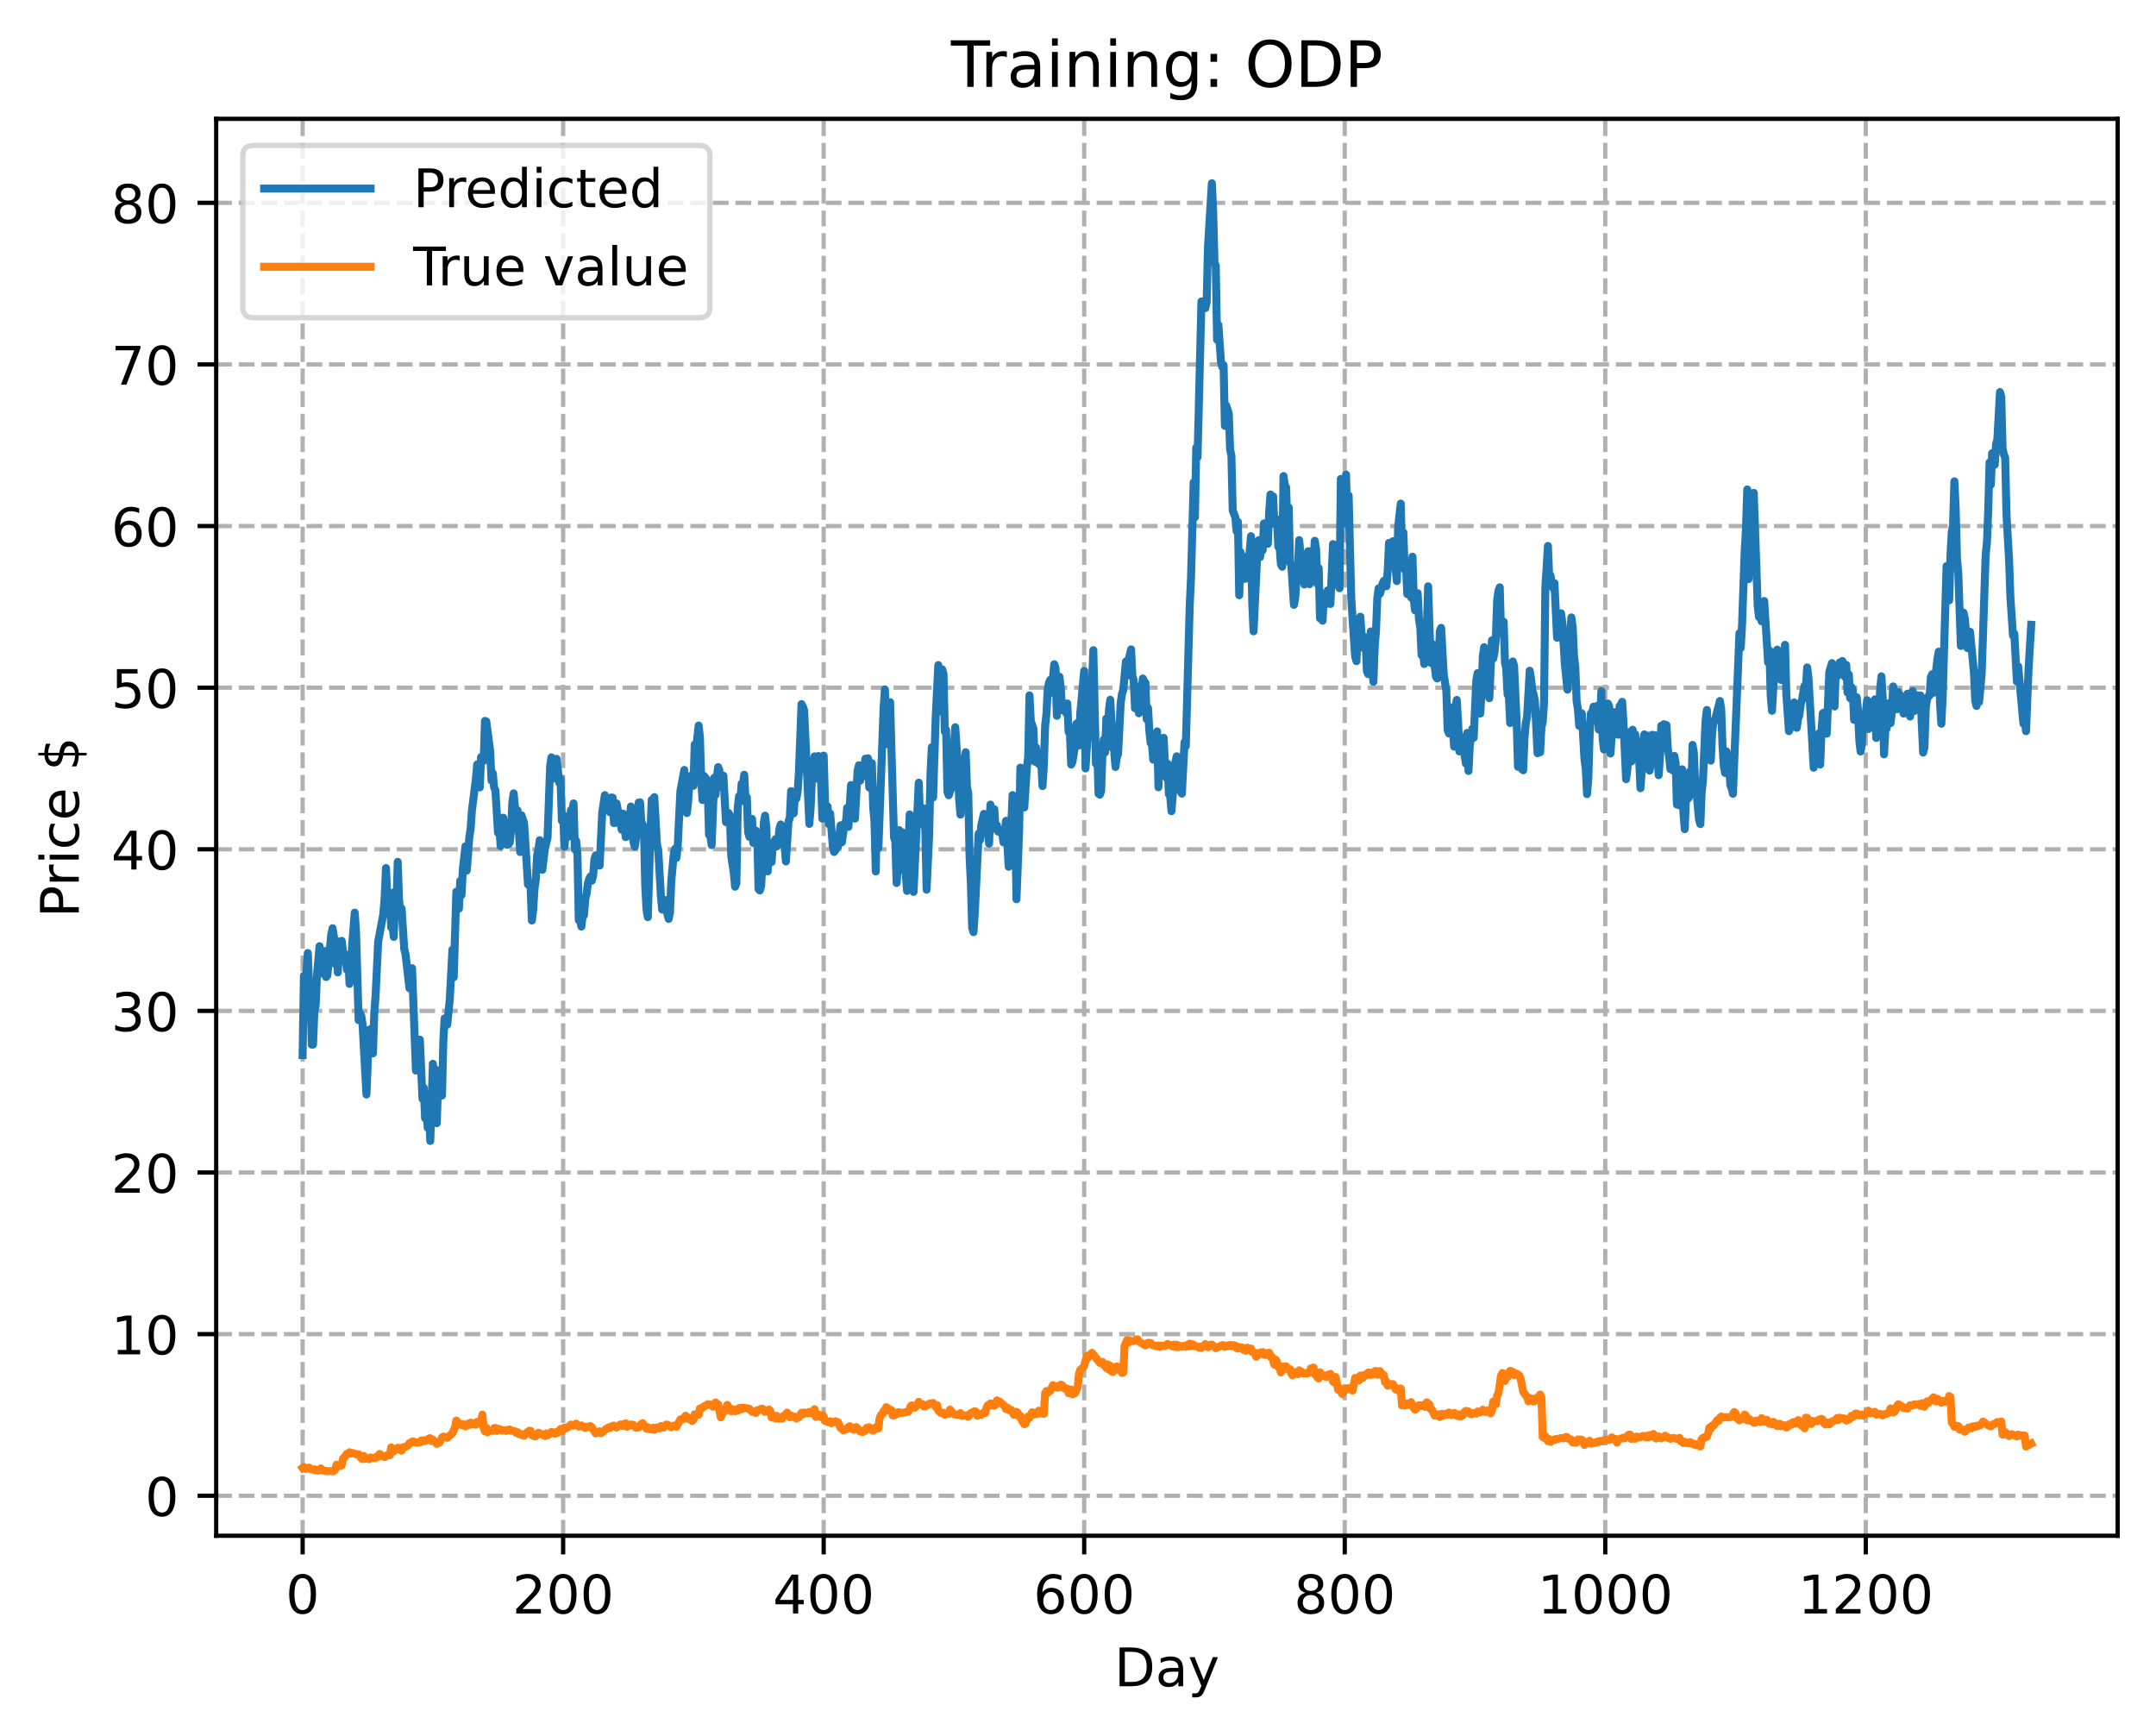 <?xml version="1.0" encoding="utf-8" standalone="no"?>
<!DOCTYPE svg PUBLIC "-//W3C//DTD SVG 1.1//EN"
  "http://www.w3.org/Graphics/SVG/1.1/DTD/svg11.dtd">
<!-- Created with matplotlib (https://matplotlib.org/) -->
<svg height="325.986pt" version="1.1" viewBox="0 0 404.923 325.986" width="404.923pt" xmlns="http://www.w3.org/2000/svg" xmlns:xlink="http://www.w3.org/1999/xlink">
 <defs>
  <style type="text/css">
*{stroke-linecap:butt;stroke-linejoin:round;}
  </style>
 </defs>
 <g id="figure_1">
  <g id="patch_1">
   <path d="M 0 325.986 
L 404.923 325.986 
L 404.923 0 
L 0 0 
z
" style="fill:#ffffff;"/>
  </g>
  <g id="axes_1">
   <g id="patch_2">
    <path d="M 40.603 288.43 
L 397.723 288.43 
L 397.723 22.318 
L 40.603 22.318 
z
" style="fill:#ffffff;"/>
   </g>
   <g id="matplotlib.axis_1">
    <g id="xtick_1">
     <g id="line2d_1">
      <path clip-path="url(#p8a2e2ad6f3)" d="M 56.836 288.43 
L 56.836 22.318 
" style="fill:none;stroke:#b0b0b0;stroke-dasharray:2.96,1.28;stroke-dashoffset:0;stroke-width:0.8;"/>
     </g>
     <g id="line2d_2">
      <defs>
       <path d="M 0 0 
L 0 3.5 
" id="md49eab633f" style="stroke:#000000;stroke-width:0.8;"/>
      </defs>
      <g>
       <use style="stroke:#000000;stroke-width:0.8;" x="56.836" xlink:href="#md49eab633f" y="288.43"/>
      </g>
     </g>
     <g id="text_1">
      <!-- 0 -->
      <defs>
       <path d="M 31.781 66.406 
Q 24.172 66.406 20.328 58.906 
Q 16.5 51.422 16.5 36.375 
Q 16.5 21.391 20.328 13.891 
Q 24.172 6.391 31.781 6.391 
Q 39.453 6.391 43.281 13.891 
Q 47.125 21.391 47.125 36.375 
Q 47.125 51.422 43.281 58.906 
Q 39.453 66.406 31.781 66.406 
z
M 31.781 74.219 
Q 44.047 74.219 50.516 64.516 
Q 56.984 54.828 56.984 36.375 
Q 56.984 17.969 50.516 8.266 
Q 44.047 -1.422 31.781 -1.422 
Q 19.531 -1.422 13.062 8.266 
Q 6.594 17.969 6.594 36.375 
Q 6.594 54.828 13.062 64.516 
Q 19.531 74.219 31.781 74.219 
z
" id="DejaVuSans-48"/>
      </defs>
      <g transform="translate(53.655 303.029)scale(0.1 -0.1)">
       <use xlink:href="#DejaVuSans-48"/>
      </g>
     </g>
    </g>
    <g id="xtick_2">
     <g id="line2d_3">
      <path clip-path="url(#p8a2e2ad6f3)" d="M 105.766 288.43 
L 105.766 22.318 
" style="fill:none;stroke:#b0b0b0;stroke-dasharray:2.96,1.28;stroke-dashoffset:0;stroke-width:0.8;"/>
     </g>
     <g id="line2d_4">
      <g>
       <use style="stroke:#000000;stroke-width:0.8;" x="105.766" xlink:href="#md49eab633f" y="288.43"/>
      </g>
     </g>
     <g id="text_2">
      <!-- 200 -->
      <defs>
       <path d="M 19.188 8.297 
L 53.609 8.297 
L 53.609 0 
L 7.328 0 
L 7.328 8.297 
Q 12.938 14.109 22.625 23.891 
Q 32.328 33.688 34.812 36.531 
Q 39.547 41.844 41.422 45.531 
Q 43.312 49.219 43.312 52.781 
Q 43.312 58.594 39.234 62.25 
Q 35.156 65.922 28.609 65.922 
Q 23.969 65.922 18.812 64.312 
Q 13.672 62.703 7.812 59.422 
L 7.812 69.391 
Q 13.766 71.781 18.938 73 
Q 24.125 74.219 28.422 74.219 
Q 39.75 74.219 46.484 68.547 
Q 53.219 62.891 53.219 53.422 
Q 53.219 48.922 51.531 44.891 
Q 49.859 40.875 45.406 35.406 
Q 44.188 33.984 37.641 27.219 
Q 31.109 20.453 19.188 8.297 
z
" id="DejaVuSans-50"/>
      </defs>
      <g transform="translate(96.223 303.029)scale(0.1 -0.1)">
       <use xlink:href="#DejaVuSans-50"/>
       <use x="63.623" xlink:href="#DejaVuSans-48"/>
       <use x="127.246" xlink:href="#DejaVuSans-48"/>
      </g>
     </g>
    </g>
    <g id="xtick_3">
     <g id="line2d_5">
      <path clip-path="url(#p8a2e2ad6f3)" d="M 154.697 288.43 
L 154.697 22.318 
" style="fill:none;stroke:#b0b0b0;stroke-dasharray:2.96,1.28;stroke-dashoffset:0;stroke-width:0.8;"/>
     </g>
     <g id="line2d_6">
      <g>
       <use style="stroke:#000000;stroke-width:0.8;" x="154.697" xlink:href="#md49eab633f" y="288.43"/>
      </g>
     </g>
     <g id="text_3">
      <!-- 400 -->
      <defs>
       <path d="M 37.797 64.312 
L 12.891 25.391 
L 37.797 25.391 
z
M 35.203 72.906 
L 47.609 72.906 
L 47.609 25.391 
L 58.016 25.391 
L 58.016 17.188 
L 47.609 17.188 
L 47.609 0 
L 37.797 0 
L 37.797 17.188 
L 4.891 17.188 
L 4.891 26.703 
z
" id="DejaVuSans-52"/>
      </defs>
      <g transform="translate(145.153 303.029)scale(0.1 -0.1)">
       <use xlink:href="#DejaVuSans-52"/>
       <use x="63.623" xlink:href="#DejaVuSans-48"/>
       <use x="127.246" xlink:href="#DejaVuSans-48"/>
      </g>
     </g>
    </g>
    <g id="xtick_4">
     <g id="line2d_7">
      <path clip-path="url(#p8a2e2ad6f3)" d="M 203.628 288.43 
L 203.628 22.318 
" style="fill:none;stroke:#b0b0b0;stroke-dasharray:2.96,1.28;stroke-dashoffset:0;stroke-width:0.8;"/>
     </g>
     <g id="line2d_8">
      <g>
       <use style="stroke:#000000;stroke-width:0.8;" x="203.628" xlink:href="#md49eab633f" y="288.43"/>
      </g>
     </g>
     <g id="text_4">
      <!-- 600 -->
      <defs>
       <path d="M 33.016 40.375 
Q 26.375 40.375 22.484 35.828 
Q 18.609 31.297 18.609 23.391 
Q 18.609 15.531 22.484 10.953 
Q 26.375 6.391 33.016 6.391 
Q 39.656 6.391 43.531 10.953 
Q 47.406 15.531 47.406 23.391 
Q 47.406 31.297 43.531 35.828 
Q 39.656 40.375 33.016 40.375 
z
M 52.594 71.297 
L 52.594 62.312 
Q 48.875 64.062 45.094 64.984 
Q 41.312 65.922 37.594 65.922 
Q 27.828 65.922 22.672 59.328 
Q 17.531 52.734 16.797 39.406 
Q 19.672 43.656 24.016 45.922 
Q 28.375 48.188 33.594 48.188 
Q 44.578 48.188 50.953 41.516 
Q 57.328 34.859 57.328 23.391 
Q 57.328 12.156 50.688 5.359 
Q 44.047 -1.422 33.016 -1.422 
Q 20.359 -1.422 13.672 8.266 
Q 6.984 17.969 6.984 36.375 
Q 6.984 53.656 15.188 63.938 
Q 23.391 74.219 37.203 74.219 
Q 40.922 74.219 44.703 73.484 
Q 48.484 72.75 52.594 71.297 
z
" id="DejaVuSans-54"/>
      </defs>
      <g transform="translate(194.084 303.029)scale(0.1 -0.1)">
       <use xlink:href="#DejaVuSans-54"/>
       <use x="63.623" xlink:href="#DejaVuSans-48"/>
       <use x="127.246" xlink:href="#DejaVuSans-48"/>
      </g>
     </g>
    </g>
    <g id="xtick_5">
     <g id="line2d_9">
      <path clip-path="url(#p8a2e2ad6f3)" d="M 252.558 288.43 
L 252.558 22.318 
" style="fill:none;stroke:#b0b0b0;stroke-dasharray:2.96,1.28;stroke-dashoffset:0;stroke-width:0.8;"/>
     </g>
     <g id="line2d_10">
      <g>
       <use style="stroke:#000000;stroke-width:0.8;" x="252.558" xlink:href="#md49eab633f" y="288.43"/>
      </g>
     </g>
     <g id="text_5">
      <!-- 800 -->
      <defs>
       <path d="M 31.781 34.625 
Q 24.75 34.625 20.719 30.859 
Q 16.703 27.094 16.703 20.516 
Q 16.703 13.922 20.719 10.156 
Q 24.75 6.391 31.781 6.391 
Q 38.812 6.391 42.859 10.172 
Q 46.922 13.969 46.922 20.516 
Q 46.922 27.094 42.891 30.859 
Q 38.875 34.625 31.781 34.625 
z
M 21.922 38.812 
Q 15.578 40.375 12.031 44.719 
Q 8.5 49.078 8.5 55.328 
Q 8.5 64.062 14.719 69.141 
Q 20.953 74.219 31.781 74.219 
Q 42.672 74.219 48.875 69.141 
Q 55.078 64.062 55.078 55.328 
Q 55.078 49.078 51.531 44.719 
Q 48 40.375 41.703 38.812 
Q 48.828 37.156 52.797 32.312 
Q 56.781 27.484 56.781 20.516 
Q 56.781 9.906 50.312 4.234 
Q 43.844 -1.422 31.781 -1.422 
Q 19.734 -1.422 13.25 4.234 
Q 6.781 9.906 6.781 20.516 
Q 6.781 27.484 10.781 32.312 
Q 14.797 37.156 21.922 38.812 
z
M 18.312 54.391 
Q 18.312 48.734 21.844 45.562 
Q 25.391 42.391 31.781 42.391 
Q 38.141 42.391 41.719 45.562 
Q 45.312 48.734 45.312 54.391 
Q 45.312 60.062 41.719 63.234 
Q 38.141 66.406 31.781 66.406 
Q 25.391 66.406 21.844 63.234 
Q 18.312 60.062 18.312 54.391 
z
" id="DejaVuSans-56"/>
      </defs>
      <g transform="translate(243.015 303.029)scale(0.1 -0.1)">
       <use xlink:href="#DejaVuSans-56"/>
       <use x="63.623" xlink:href="#DejaVuSans-48"/>
       <use x="127.246" xlink:href="#DejaVuSans-48"/>
      </g>
     </g>
    </g>
    <g id="xtick_6">
     <g id="line2d_11">
      <path clip-path="url(#p8a2e2ad6f3)" d="M 301.489 288.43 
L 301.489 22.318 
" style="fill:none;stroke:#b0b0b0;stroke-dasharray:2.96,1.28;stroke-dashoffset:0;stroke-width:0.8;"/>
     </g>
     <g id="line2d_12">
      <g>
       <use style="stroke:#000000;stroke-width:0.8;" x="301.489" xlink:href="#md49eab633f" y="288.43"/>
      </g>
     </g>
     <g id="text_6">
      <!-- 1000 -->
      <defs>
       <path d="M 12.406 8.297 
L 28.516 8.297 
L 28.516 63.922 
L 10.984 60.406 
L 10.984 69.391 
L 28.422 72.906 
L 38.281 72.906 
L 38.281 8.297 
L 54.391 8.297 
L 54.391 0 
L 12.406 0 
z
" id="DejaVuSans-49"/>
      </defs>
      <g transform="translate(288.764 303.029)scale(0.1 -0.1)">
       <use xlink:href="#DejaVuSans-49"/>
       <use x="63.623" xlink:href="#DejaVuSans-48"/>
       <use x="127.246" xlink:href="#DejaVuSans-48"/>
       <use x="190.869" xlink:href="#DejaVuSans-48"/>
      </g>
     </g>
    </g>
    <g id="xtick_7">
     <g id="line2d_13">
      <path clip-path="url(#p8a2e2ad6f3)" d="M 350.419 288.43 
L 350.419 22.318 
" style="fill:none;stroke:#b0b0b0;stroke-dasharray:2.96,1.28;stroke-dashoffset:0;stroke-width:0.8;"/>
     </g>
     <g id="line2d_14">
      <g>
       <use style="stroke:#000000;stroke-width:0.8;" x="350.419" xlink:href="#md49eab633f" y="288.43"/>
      </g>
     </g>
     <g id="text_7">
      <!-- 1200 -->
      <g transform="translate(337.694 303.029)scale(0.1 -0.1)">
       <use xlink:href="#DejaVuSans-49"/>
       <use x="63.623" xlink:href="#DejaVuSans-50"/>
       <use x="127.246" xlink:href="#DejaVuSans-48"/>
       <use x="190.869" xlink:href="#DejaVuSans-48"/>
      </g>
     </g>
    </g>
    <g id="text_8">
     <!-- Day -->
     <defs>
      <path d="M 19.672 64.797 
L 19.672 8.109 
L 31.594 8.109 
Q 46.688 8.109 53.688 14.938 
Q 60.688 21.781 60.688 36.531 
Q 60.688 51.172 53.688 57.984 
Q 46.688 64.797 31.594 64.797 
z
M 9.812 72.906 
L 30.078 72.906 
Q 51.266 72.906 61.172 64.094 
Q 71.094 55.281 71.094 36.531 
Q 71.094 17.672 61.125 8.828 
Q 51.172 0 30.078 0 
L 9.812 0 
z
" id="DejaVuSans-68"/>
      <path d="M 34.281 27.484 
Q 23.391 27.484 19.188 25 
Q 14.984 22.516 14.984 16.5 
Q 14.984 11.719 18.141 8.906 
Q 21.297 6.109 26.703 6.109 
Q 34.188 6.109 38.703 11.406 
Q 43.219 16.703 43.219 25.484 
L 43.219 27.484 
z
M 52.203 31.203 
L 52.203 0 
L 43.219 0 
L 43.219 8.297 
Q 40.141 3.328 35.547 0.953 
Q 30.953 -1.422 24.312 -1.422 
Q 15.922 -1.422 10.953 3.297 
Q 6 8.016 6 15.922 
Q 6 25.141 12.172 29.828 
Q 18.359 34.516 30.609 34.516 
L 43.219 34.516 
L 43.219 35.406 
Q 43.219 41.609 39.141 45 
Q 35.062 48.391 27.688 48.391 
Q 23 48.391 18.547 47.266 
Q 14.109 46.141 10.016 43.891 
L 10.016 52.203 
Q 14.938 54.109 19.578 55.047 
Q 24.219 56 28.609 56 
Q 40.484 56 46.344 49.844 
Q 52.203 43.703 52.203 31.203 
z
" id="DejaVuSans-97"/>
      <path d="M 32.172 -5.078 
Q 28.375 -14.844 24.75 -17.812 
Q 21.141 -20.797 15.094 -20.797 
L 7.906 -20.797 
L 7.906 -13.281 
L 13.188 -13.281 
Q 16.891 -13.281 18.938 -11.516 
Q 21 -9.766 23.484 -3.219 
L 25.094 0.875 
L 2.984 54.688 
L 12.5 54.688 
L 29.594 11.922 
L 46.688 54.688 
L 56.203 54.688 
z
" id="DejaVuSans-121"/>
     </defs>
     <g transform="translate(209.29 316.707)scale(0.1 -0.1)">
      <use xlink:href="#DejaVuSans-68"/>
      <use x="77.002" xlink:href="#DejaVuSans-97"/>
      <use x="138.281" xlink:href="#DejaVuSans-121"/>
     </g>
    </g>
   </g>
   <g id="matplotlib.axis_2">
    <g id="ytick_1">
     <g id="line2d_15">
      <path clip-path="url(#p8a2e2ad6f3)" d="M 40.603 280.917 
L 397.723 280.917 
" style="fill:none;stroke:#b0b0b0;stroke-dasharray:2.96,1.28;stroke-dashoffset:0;stroke-width:0.8;"/>
     </g>
     <g id="line2d_16">
      <defs>
       <path d="M 0 0 
L -3.5 0 
" id="m335ef52fce" style="stroke:#000000;stroke-width:0.8;"/>
      </defs>
      <g>
       <use style="stroke:#000000;stroke-width:0.8;" x="40.603" xlink:href="#m335ef52fce" y="280.917"/>
      </g>
     </g>
     <g id="text_9">
      <!-- 0 -->
      <g transform="translate(27.241 284.717)scale(0.1 -0.1)">
       <use xlink:href="#DejaVuSans-48"/>
      </g>
     </g>
    </g>
    <g id="ytick_2">
     <g id="line2d_17">
      <path clip-path="url(#p8a2e2ad6f3)" d="M 40.603 250.565 
L 397.723 250.565 
" style="fill:none;stroke:#b0b0b0;stroke-dasharray:2.96,1.28;stroke-dashoffset:0;stroke-width:0.8;"/>
     </g>
     <g id="line2d_18">
      <g>
       <use style="stroke:#000000;stroke-width:0.8;" x="40.603" xlink:href="#m335ef52fce" y="250.565"/>
      </g>
     </g>
     <g id="text_10">
      <!-- 10 -->
      <g transform="translate(20.878 254.364)scale(0.1 -0.1)">
       <use xlink:href="#DejaVuSans-49"/>
       <use x="63.623" xlink:href="#DejaVuSans-48"/>
      </g>
     </g>
    </g>
    <g id="ytick_3">
     <g id="line2d_19">
      <path clip-path="url(#p8a2e2ad6f3)" d="M 40.603 220.212 
L 397.723 220.212 
" style="fill:none;stroke:#b0b0b0;stroke-dasharray:2.96,1.28;stroke-dashoffset:0;stroke-width:0.8;"/>
     </g>
     <g id="line2d_20">
      <g>
       <use style="stroke:#000000;stroke-width:0.8;" x="40.603" xlink:href="#m335ef52fce" y="220.212"/>
      </g>
     </g>
     <g id="text_11">
      <!-- 20 -->
      <g transform="translate(20.878 224.012)scale(0.1 -0.1)">
       <use xlink:href="#DejaVuSans-50"/>
       <use x="63.623" xlink:href="#DejaVuSans-48"/>
      </g>
     </g>
    </g>
    <g id="ytick_4">
     <g id="line2d_21">
      <path clip-path="url(#p8a2e2ad6f3)" d="M 40.603 189.86 
L 397.723 189.86 
" style="fill:none;stroke:#b0b0b0;stroke-dasharray:2.96,1.28;stroke-dashoffset:0;stroke-width:0.8;"/>
     </g>
     <g id="line2d_22">
      <g>
       <use style="stroke:#000000;stroke-width:0.8;" x="40.603" xlink:href="#m335ef52fce" y="189.86"/>
      </g>
     </g>
     <g id="text_12">
      <!-- 30 -->
      <defs>
       <path d="M 40.578 39.312 
Q 47.656 37.797 51.625 33 
Q 55.609 28.219 55.609 21.188 
Q 55.609 10.406 48.188 4.484 
Q 40.766 -1.422 27.094 -1.422 
Q 22.516 -1.422 17.656 -0.516 
Q 12.797 0.391 7.625 2.203 
L 7.625 11.719 
Q 11.719 9.328 16.594 8.109 
Q 21.484 6.891 26.812 6.891 
Q 36.078 6.891 40.938 10.547 
Q 45.797 14.203 45.797 21.188 
Q 45.797 27.641 41.281 31.266 
Q 36.766 34.906 28.719 34.906 
L 20.219 34.906 
L 20.219 43.016 
L 29.109 43.016 
Q 36.375 43.016 40.234 45.922 
Q 44.094 48.828 44.094 54.297 
Q 44.094 59.906 40.109 62.906 
Q 36.141 65.922 28.719 65.922 
Q 24.656 65.922 20.016 65.031 
Q 15.375 64.156 9.812 62.312 
L 9.812 71.094 
Q 15.438 72.656 20.344 73.438 
Q 25.25 74.219 29.594 74.219 
Q 40.828 74.219 47.359 69.109 
Q 53.906 64.016 53.906 55.328 
Q 53.906 49.266 50.438 45.094 
Q 46.969 40.922 40.578 39.312 
z
" id="DejaVuSans-51"/>
      </defs>
      <g transform="translate(20.878 193.659)scale(0.1 -0.1)">
       <use xlink:href="#DejaVuSans-51"/>
       <use x="63.623" xlink:href="#DejaVuSans-48"/>
      </g>
     </g>
    </g>
    <g id="ytick_5">
     <g id="line2d_23">
      <path clip-path="url(#p8a2e2ad6f3)" d="M 40.603 159.507 
L 397.723 159.507 
" style="fill:none;stroke:#b0b0b0;stroke-dasharray:2.96,1.28;stroke-dashoffset:0;stroke-width:0.8;"/>
     </g>
     <g id="line2d_24">
      <g>
       <use style="stroke:#000000;stroke-width:0.8;" x="40.603" xlink:href="#m335ef52fce" y="159.507"/>
      </g>
     </g>
     <g id="text_13">
      <!-- 40 -->
      <g transform="translate(20.878 163.307)scale(0.1 -0.1)">
       <use xlink:href="#DejaVuSans-52"/>
       <use x="63.623" xlink:href="#DejaVuSans-48"/>
      </g>
     </g>
    </g>
    <g id="ytick_6">
     <g id="line2d_25">
      <path clip-path="url(#p8a2e2ad6f3)" d="M 40.603 129.155 
L 397.723 129.155 
" style="fill:none;stroke:#b0b0b0;stroke-dasharray:2.96,1.28;stroke-dashoffset:0;stroke-width:0.8;"/>
     </g>
     <g id="line2d_26">
      <g>
       <use style="stroke:#000000;stroke-width:0.8;" x="40.603" xlink:href="#m335ef52fce" y="129.155"/>
      </g>
     </g>
     <g id="text_14">
      <!-- 50 -->
      <defs>
       <path d="M 10.797 72.906 
L 49.516 72.906 
L 49.516 64.594 
L 19.828 64.594 
L 19.828 46.734 
Q 21.969 47.469 24.109 47.828 
Q 26.266 48.188 28.422 48.188 
Q 40.625 48.188 47.75 41.5 
Q 54.891 34.812 54.891 23.391 
Q 54.891 11.625 47.562 5.094 
Q 40.234 -1.422 26.906 -1.422 
Q 22.312 -1.422 17.547 -0.641 
Q 12.797 0.141 7.719 1.703 
L 7.719 11.625 
Q 12.109 9.234 16.797 8.062 
Q 21.484 6.891 26.703 6.891 
Q 35.156 6.891 40.078 11.328 
Q 45.016 15.766 45.016 23.391 
Q 45.016 31 40.078 35.438 
Q 35.156 39.891 26.703 39.891 
Q 22.75 39.891 18.812 39.016 
Q 14.891 38.141 10.797 36.281 
z
" id="DejaVuSans-53"/>
      </defs>
      <g transform="translate(20.878 132.954)scale(0.1 -0.1)">
       <use xlink:href="#DejaVuSans-53"/>
       <use x="63.623" xlink:href="#DejaVuSans-48"/>
      </g>
     </g>
    </g>
    <g id="ytick_7">
     <g id="line2d_27">
      <path clip-path="url(#p8a2e2ad6f3)" d="M 40.603 98.802 
L 397.723 98.802 
" style="fill:none;stroke:#b0b0b0;stroke-dasharray:2.96,1.28;stroke-dashoffset:0;stroke-width:0.8;"/>
     </g>
     <g id="line2d_28">
      <g>
       <use style="stroke:#000000;stroke-width:0.8;" x="40.603" xlink:href="#m335ef52fce" y="98.802"/>
      </g>
     </g>
     <g id="text_15">
      <!-- 60 -->
      <g transform="translate(20.878 102.602)scale(0.1 -0.1)">
       <use xlink:href="#DejaVuSans-54"/>
       <use x="63.623" xlink:href="#DejaVuSans-48"/>
      </g>
     </g>
    </g>
    <g id="ytick_8">
     <g id="line2d_29">
      <path clip-path="url(#p8a2e2ad6f3)" d="M 40.603 68.45 
L 397.723 68.45 
" style="fill:none;stroke:#b0b0b0;stroke-dasharray:2.96,1.28;stroke-dashoffset:0;stroke-width:0.8;"/>
     </g>
     <g id="line2d_30">
      <g>
       <use style="stroke:#000000;stroke-width:0.8;" x="40.603" xlink:href="#m335ef52fce" y="68.45"/>
      </g>
     </g>
     <g id="text_16">
      <!-- 70 -->
      <defs>
       <path d="M 8.203 72.906 
L 55.078 72.906 
L 55.078 68.703 
L 28.609 0 
L 18.312 0 
L 43.219 64.594 
L 8.203 64.594 
z
" id="DejaVuSans-55"/>
      </defs>
      <g transform="translate(20.878 72.249)scale(0.1 -0.1)">
       <use xlink:href="#DejaVuSans-55"/>
       <use x="63.623" xlink:href="#DejaVuSans-48"/>
      </g>
     </g>
    </g>
    <g id="ytick_9">
     <g id="line2d_31">
      <path clip-path="url(#p8a2e2ad6f3)" d="M 40.603 38.097 
L 397.723 38.097 
" style="fill:none;stroke:#b0b0b0;stroke-dasharray:2.96,1.28;stroke-dashoffset:0;stroke-width:0.8;"/>
     </g>
     <g id="line2d_32">
      <g>
       <use style="stroke:#000000;stroke-width:0.8;" x="40.603" xlink:href="#m335ef52fce" y="38.097"/>
      </g>
     </g>
     <g id="text_17">
      <!-- 80 -->
      <g transform="translate(20.878 41.897)scale(0.1 -0.1)">
       <use xlink:href="#DejaVuSans-56"/>
       <use x="63.623" xlink:href="#DejaVuSans-48"/>
      </g>
     </g>
    </g>
    <g id="text_18">
     <!-- Price $ -->
     <defs>
      <path d="M 19.672 64.797 
L 19.672 37.406 
L 32.078 37.406 
Q 38.969 37.406 42.719 40.969 
Q 46.484 44.531 46.484 51.125 
Q 46.484 57.672 42.719 61.234 
Q 38.969 64.797 32.078 64.797 
z
M 9.812 72.906 
L 32.078 72.906 
Q 44.344 72.906 50.609 67.359 
Q 56.891 61.812 56.891 51.125 
Q 56.891 40.328 50.609 34.812 
Q 44.344 29.297 32.078 29.297 
L 19.672 29.297 
L 19.672 0 
L 9.812 0 
z
" id="DejaVuSans-80"/>
      <path d="M 41.109 46.297 
Q 39.594 47.172 37.812 47.578 
Q 36.031 48 33.891 48 
Q 26.266 48 22.188 43.047 
Q 18.109 38.094 18.109 28.812 
L 18.109 0 
L 9.078 0 
L 9.078 54.688 
L 18.109 54.688 
L 18.109 46.188 
Q 20.953 51.172 25.484 53.578 
Q 30.031 56 36.531 56 
Q 37.453 56 38.578 55.875 
Q 39.703 55.766 41.062 55.516 
z
" id="DejaVuSans-114"/>
      <path d="M 9.422 54.688 
L 18.406 54.688 
L 18.406 0 
L 9.422 0 
z
M 9.422 75.984 
L 18.406 75.984 
L 18.406 64.594 
L 9.422 64.594 
z
" id="DejaVuSans-105"/>
      <path d="M 48.781 52.594 
L 48.781 44.188 
Q 44.969 46.297 41.141 47.344 
Q 37.312 48.391 33.406 48.391 
Q 24.656 48.391 19.812 42.844 
Q 14.984 37.312 14.984 27.297 
Q 14.984 17.281 19.812 11.734 
Q 24.656 6.203 33.406 6.203 
Q 37.312 6.203 41.141 7.25 
Q 44.969 8.297 48.781 10.406 
L 48.781 2.094 
Q 45.016 0.344 40.984 -0.531 
Q 36.969 -1.422 32.422 -1.422 
Q 20.062 -1.422 12.781 6.344 
Q 5.516 14.109 5.516 27.297 
Q 5.516 40.672 12.859 48.328 
Q 20.219 56 33.016 56 
Q 37.156 56 41.109 55.141 
Q 45.062 54.297 48.781 52.594 
z
" id="DejaVuSans-99"/>
      <path d="M 56.203 29.594 
L 56.203 25.203 
L 14.891 25.203 
Q 15.484 15.922 20.484 11.062 
Q 25.484 6.203 34.422 6.203 
Q 39.594 6.203 44.453 7.469 
Q 49.312 8.734 54.109 11.281 
L 54.109 2.781 
Q 49.266 0.734 44.188 -0.344 
Q 39.109 -1.422 33.891 -1.422 
Q 20.797 -1.422 13.156 6.188 
Q 5.516 13.812 5.516 26.812 
Q 5.516 40.234 12.766 48.109 
Q 20.016 56 32.328 56 
Q 43.359 56 49.781 48.891 
Q 56.203 41.797 56.203 29.594 
z
M 47.219 32.234 
Q 47.125 39.594 43.094 43.984 
Q 39.062 48.391 32.422 48.391 
Q 24.906 48.391 20.391 44.141 
Q 15.875 39.891 15.188 32.172 
z
" id="DejaVuSans-101"/>
      <path id="DejaVuSans-32"/>
      <path d="M 33.797 -14.703 
L 28.906 -14.703 
L 28.859 0 
Q 23.734 0.094 18.609 1.188 
Q 13.484 2.297 8.297 4.5 
L 8.297 13.281 
Q 13.281 10.156 18.375 8.562 
Q 23.484 6.984 28.906 6.938 
L 28.906 29.203 
Q 18.109 30.953 13.203 35.156 
Q 8.297 39.359 8.297 46.688 
Q 8.297 54.641 13.625 59.219 
Q 18.953 63.812 28.906 64.5 
L 28.906 75.984 
L 33.797 75.984 
L 33.797 64.656 
Q 38.328 64.453 42.578 63.688 
Q 46.828 62.938 50.875 61.625 
L 50.875 53.078 
Q 46.828 55.125 42.547 56.25 
Q 38.281 57.375 33.797 57.562 
L 33.797 36.719 
Q 44.875 35.016 50.094 30.609 
Q 55.328 26.219 55.328 18.609 
Q 55.328 10.359 49.781 5.594 
Q 44.234 0.828 33.797 0.094 
z
M 28.906 37.594 
L 28.906 57.625 
Q 23.25 56.984 20.266 54.391 
Q 17.281 51.812 17.281 47.516 
Q 17.281 43.312 20.031 40.969 
Q 22.797 38.625 28.906 37.594 
z
M 33.797 28.219 
L 33.797 7.078 
Q 39.984 7.906 43.141 10.594 
Q 46.297 13.281 46.297 17.672 
Q 46.297 21.969 43.281 24.5 
Q 40.281 27.047 33.797 28.219 
z
" id="DejaVuSans-36"/>
     </defs>
     <g transform="translate(14.798 172.342)rotate(-90)scale(0.1 -0.1)">
      <use xlink:href="#DejaVuSans-80"/>
      <use x="58.553" xlink:href="#DejaVuSans-114"/>
      <use x="99.666" xlink:href="#DejaVuSans-105"/>
      <use x="127.449" xlink:href="#DejaVuSans-99"/>
      <use x="182.43" xlink:href="#DejaVuSans-101"/>
      <use x="243.953" xlink:href="#DejaVuSans-32"/>
      <use x="275.74" xlink:href="#DejaVuSans-36"/>
     </g>
    </g>
   </g>
   <g id="line2d_33">
    <path clip-path="url(#p8a2e2ad6f3)" d="M 56.836 198.158 
L 57.081 183.247 
L 57.325 189.263 
L 57.57 182.107 
L 57.814 178.992 
L 58.059 185.565 
L 58.304 184.902 
L 58.548 196.206 
L 58.793 196.192 
L 59.038 190.074 
L 59.282 188.843 
L 59.527 183.214 
L 60.016 177.705 
L 60.261 181.141 
L 60.506 182.825 
L 60.75 179.45 
L 60.995 178.626 
L 61.24 183.499 
L 61.484 183.189 
L 62.218 175.46 
L 62.463 174.332 
L 62.708 175.939 
L 62.952 181.03 
L 63.197 176.685 
L 63.441 182.633 
L 63.686 177.477 
L 63.931 177.727 
L 64.175 176.705 
L 64.665 180.476 
L 64.909 179.581 
L 65.154 182.125 
L 65.399 179.371 
L 65.643 184.792 
L 65.888 182.855 
L 66.133 177.553 
L 66.622 171.408 
L 66.867 175.005 
L 67.356 191.598 
L 67.601 190.313 
L 67.845 190.742 
L 68.09 192.356 
L 68.824 205.57 
L 69.313 193.407 
L 69.558 196.45 
L 69.802 193.184 
L 70.047 197.833 
L 70.292 190.294 
L 70.536 187.107 
L 71.026 176.866 
L 72.004 171.568 
L 72.249 168.489 
L 72.494 163.027 
L 72.738 168.507 
L 72.983 167.715 
L 73.228 167.659 
L 73.472 174.201 
L 73.717 173.995 
L 73.962 175.961 
L 74.206 167.431 
L 74.451 171.107 
L 74.696 161.872 
L 74.94 168.885 
L 75.185 171.295 
L 75.429 170.642 
L 75.919 178.224 
L 76.163 179.207 
L 76.897 185.606 
L 77.142 185.13 
L 77.387 181.838 
L 78.121 201.065 
L 78.365 200.724 
L 78.855 195.264 
L 79.344 206.363 
L 79.589 204.307 
L 79.833 210.014 
L 80.078 208.133 
L 80.323 211.791 
L 80.567 208.539 
L 80.812 214.285 
L 81.301 199.79 
L 81.546 203.663 
L 81.79 200.858 
L 82.035 210.951 
L 82.28 203.519 
L 82.524 201.413 
L 82.769 202.52 
L 83.014 205.761 
L 83.258 195.727 
L 83.503 191.258 
L 83.748 192.572 
L 83.992 192.454 
L 84.482 187.605 
L 84.971 178.351 
L 85.216 183.529 
L 85.705 167.473 
L 85.95 169.872 
L 86.194 170.658 
L 86.439 165.451 
L 86.684 168.106 
L 86.928 163.251 
L 87.417 158.953 
L 87.662 163.512 
L 88.151 157.179 
L 88.396 155.603 
L 88.641 152.115 
L 89.375 146.376 
L 89.619 143.578 
L 89.864 147.458 
L 90.109 147.881 
L 90.353 142.192 
L 90.598 142.743 
L 90.843 142.901 
L 91.087 135.395 
L 91.332 135.488 
L 92.066 141.128 
L 92.311 146.592 
L 92.555 145.225 
L 92.8 147.877 
L 93.044 148.431 
L 93.534 156.418 
L 93.778 155.152 
L 94.023 158.913 
L 94.268 153.995 
L 94.512 153.569 
L 94.757 155.374 
L 95.002 158.363 
L 95.246 158.67 
L 95.491 158.581 
L 95.736 158.241 
L 95.98 155.96 
L 96.225 150.65 
L 96.47 148.999 
L 96.714 151.649 
L 96.959 152.341 
L 97.204 152.183 
L 97.693 160.019 
L 97.938 153.121 
L 98.427 154.539 
L 99.161 166.123 
L 99.405 166.209 
L 99.65 166.665 
L 99.895 172.884 
L 100.139 170.923 
L 100.384 166.907 
L 100.629 165.238 
L 100.873 160.667 
L 101.118 159.617 
L 101.363 157.795 
L 101.852 163.359 
L 102.341 159.396 
L 102.831 157.374 
L 103.32 143.93 
L 103.565 142.245 
L 103.809 143.27 
L 104.054 146.203 
L 104.299 146.2 
L 104.543 142.521 
L 105.032 147.01 
L 105.277 146.213 
L 105.522 154.145 
L 105.766 153.046 
L 106.011 159.035 
L 106.256 156.361 
L 106.5 157.06 
L 106.745 157.147 
L 107.234 152.131 
L 107.479 152.281 
L 107.724 150.884 
L 107.968 159.526 
L 108.213 157.921 
L 108.458 160.699 
L 108.702 172.833 
L 108.947 172.737 
L 109.192 174.026 
L 109.436 171.908 
L 109.681 171.91 
L 109.926 168.777 
L 110.17 167.884 
L 110.415 165.923 
L 110.66 165.051 
L 110.904 164.6 
L 111.149 165.42 
L 111.393 164.511 
L 111.638 161.379 
L 111.883 160.637 
L 112.127 162.451 
L 112.372 161.75 
L 112.617 162.567 
L 113.106 152.619 
L 113.595 149.336 
L 113.84 151.832 
L 114.085 151.249 
L 114.574 152.567 
L 114.819 149.779 
L 115.063 149.819 
L 115.308 154.585 
L 115.553 154.53 
L 115.797 150.895 
L 116.042 152.149 
L 116.287 154.005 
L 116.531 154.686 
L 116.776 155.834 
L 117.02 152.816 
L 117.51 157.219 
L 117.754 157.083 
L 117.999 156.401 
L 118.488 151.479 
L 118.978 158.138 
L 119.222 159.013 
L 119.712 155.74 
L 119.956 150.72 
L 120.201 150.692 
L 120.446 154.314 
L 120.935 155.441 
L 121.18 166.407 
L 121.424 170.838 
L 121.669 172.251 
L 122.158 156.243 
L 122.403 150.225 
L 122.648 150.861 
L 122.892 149.707 
L 123.381 158.543 
L 123.626 159.64 
L 124.115 168.09 
L 124.36 170.822 
L 124.605 170.829 
L 124.849 169.029 
L 125.339 171.633 
L 125.583 172.585 
L 125.828 171.373 
L 126.073 165.549 
L 126.562 160.171 
L 126.807 159.389 
L 127.051 161.126 
L 127.296 158.673 
L 127.785 148.622 
L 128.519 144.609 
L 128.764 152.231 
L 129.008 152.71 
L 129.253 150.442 
L 129.498 146.556 
L 129.742 145.708 
L 129.987 147.094 
L 130.232 147.582 
L 130.476 139.81 
L 130.721 142.691 
L 130.966 138.483 
L 131.21 136.268 
L 131.455 138.472 
L 131.7 146.699 
L 131.944 150.252 
L 132.189 145.701 
L 132.678 146.317 
L 132.923 148.35 
L 133.168 156.803 
L 133.412 156.976 
L 133.657 158.719 
L 134.146 146.058 
L 134.391 149.297 
L 134.636 145.866 
L 134.88 144.071 
L 135.125 144.773 
L 135.369 147.749 
L 135.614 147.397 
L 135.859 145.685 
L 136.348 154.412 
L 136.593 152.746 
L 136.837 152.692 
L 137.082 153.15 
L 137.327 160.709 
L 137.816 163.949 
L 138.061 166.539 
L 138.305 165.903 
L 138.55 151.761 
L 138.795 149.546 
L 139.039 150.541 
L 139.284 147.191 
L 139.529 147.381 
L 139.773 145.505 
L 140.018 150.256 
L 140.263 149.737 
L 140.507 156.294 
L 140.752 157.181 
L 141.241 153.814 
L 141.486 158.319 
L 141.73 157.437 
L 141.975 156.017 
L 142.22 156.774 
L 142.464 166.983 
L 142.709 167.235 
L 142.954 166.405 
L 143.198 161.719 
L 143.443 154.604 
L 143.688 153.19 
L 143.932 155.443 
L 144.177 163.662 
L 144.422 160.365 
L 144.911 161.897 
L 145.156 158.314 
L 145.4 158.131 
L 145.645 157.609 
L 145.89 158.975 
L 146.134 158.279 
L 146.379 155.667 
L 146.624 154.841 
L 146.868 157.501 
L 147.113 156.662 
L 147.357 158.712 
L 147.602 161.794 
L 148.091 154.277 
L 148.336 153.6 
L 148.581 148.585 
L 149.07 152.757 
L 149.315 148.91 
L 149.559 150.013 
L 149.804 148.649 
L 150.049 144.909 
L 150.538 132.235 
L 150.783 132.67 
L 151.027 133.424 
L 152.006 154.736 
L 152.251 151.648 
L 152.495 146.014 
L 152.984 142.05 
L 153.474 146.228 
L 153.718 141.989 
L 153.963 143.021 
L 154.208 146.838 
L 154.452 153.753 
L 154.697 141.919 
L 154.942 150.358 
L 155.186 153.636 
L 155.431 151.458 
L 155.676 154.779 
L 155.92 152.805 
L 156.41 158.966 
L 156.654 160.015 
L 156.899 159.731 
L 157.144 159.073 
L 157.388 159.02 
L 157.878 155.008 
L 158.122 158.19 
L 158.612 154.628 
L 158.856 154.945 
L 159.101 151.727 
L 159.345 155.295 
L 159.835 147.436 
L 160.079 148.54 
L 160.569 153.755 
L 161.058 144.828 
L 161.303 143.725 
L 161.547 146.629 
L 161.792 145.84 
L 162.037 144.669 
L 162.281 144.732 
L 162.526 142.495 
L 162.771 143.135 
L 163.015 142.418 
L 163.26 147.913 
L 163.505 144.716 
L 163.749 143.324 
L 163.994 151.645 
L 164.239 154.336 
L 164.483 163.674 
L 164.728 150.343 
L 164.972 159.279 
L 165.951 133.007 
L 166.196 129.483 
L 166.44 136.615 
L 166.685 139.773 
L 166.93 132.517 
L 167.174 131.879 
L 167.664 149.049 
L 167.908 157.261 
L 168.153 158.078 
L 168.398 165.841 
L 168.642 162.802 
L 168.887 155.912 
L 169.132 162.626 
L 169.376 156.274 
L 169.621 156.681 
L 169.866 163.156 
L 170.11 164.149 
L 170.355 167.322 
L 170.844 152.961 
L 171.089 158.997 
L 171.333 159.228 
L 171.578 167.509 
L 172.557 146.997 
L 172.801 154.112 
L 173.046 154.802 
L 173.291 152.126 
L 173.535 151.829 
L 173.78 155.673 
L 174.025 167.091 
L 174.514 156.674 
L 174.759 145.256 
L 175.003 140.337 
L 175.248 149.763 
L 175.737 134.666 
L 176.227 124.919 
L 176.471 132.843 
L 176.716 133.584 
L 176.96 125.718 
L 177.205 126.607 
L 177.45 137.397 
L 177.694 137.088 
L 177.939 148.726 
L 178.184 149.363 
L 178.673 147.984 
L 179.407 136.581 
L 179.896 143.919 
L 180.141 150.193 
L 180.386 152.999 
L 180.875 142.802 
L 181.12 143.129 
L 181.364 141.277 
L 181.609 147.821 
L 181.854 148.942 
L 182.098 160.973 
L 182.343 165.931 
L 182.588 174.295 
L 182.832 175.071 
L 183.077 171.437 
L 183.811 156.558 
L 184.055 157.772 
L 184.3 154.982 
L 184.789 152.849 
L 185.034 154.224 
L 185.279 154.187 
L 185.523 155.92 
L 185.768 158.447 
L 186.013 151.113 
L 186.257 155.392 
L 186.502 155.004 
L 186.747 151.982 
L 186.991 155.694 
L 187.236 155.01 
L 187.481 156.19 
L 187.725 156.215 
L 187.97 155.926 
L 188.215 156.419 
L 188.459 158.199 
L 188.948 154.151 
L 189.438 162.788 
L 189.682 154.889 
L 189.927 155.083 
L 190.172 149.33 
L 190.661 154.532 
L 190.906 168.89 
L 191.395 156.319 
L 191.64 144.173 
L 191.884 146.515 
L 192.129 150.009 
L 192.374 151.658 
L 192.863 144.038 
L 193.108 142.175 
L 193.352 130.603 
L 193.597 135.421 
L 194.086 136.856 
L 194.331 143.056 
L 194.575 140.385 
L 194.82 142.733 
L 195.065 143.478 
L 195.554 143.049 
L 195.799 147.639 
L 196.043 143.841 
L 196.288 136.367 
L 196.533 134.093 
L 196.777 129.481 
L 197.022 128.184 
L 197.267 127.671 
L 197.511 130.091 
L 198.001 124.751 
L 198.245 125.504 
L 198.49 134.446 
L 198.979 127.102 
L 199.224 129.165 
L 199.469 133.386 
L 199.713 132.636 
L 199.958 132.629 
L 200.203 133.872 
L 200.447 132.121 
L 200.692 137.448 
L 200.936 137.354 
L 201.181 143.595 
L 201.426 143.062 
L 201.915 140.019 
L 202.16 135.937 
L 202.404 135.77 
L 202.649 139.998 
L 202.894 133.886 
L 203.628 126.006 
L 203.872 144.325 
L 204.362 136.678 
L 204.851 134.429 
L 205.34 122.11 
L 205.83 143.42 
L 206.074 140.802 
L 206.319 149.066 
L 206.563 149.254 
L 206.808 148.587 
L 207.053 141.628 
L 207.297 138.903 
L 207.542 141.311 
L 207.787 134.941 
L 208.031 138.347 
L 208.276 133.345 
L 208.521 131.428 
L 209.01 140.542 
L 209.255 140.936 
L 209.499 144.043 
L 209.744 142.262 
L 209.989 141.598 
L 210.478 132.05 
L 210.723 130.321 
L 210.967 129.614 
L 211.457 124.231 
L 211.701 126.843 
L 211.946 123.998 
L 212.435 121.96 
L 212.68 127.054 
L 212.924 127.709 
L 213.169 133.02 
L 213.414 130.204 
L 213.658 128.936 
L 213.903 133.968 
L 214.392 130.488 
L 214.637 127.427 
L 214.882 127.982 
L 215.126 128.247 
L 215.371 135.095 
L 215.616 132.99 
L 215.86 137.246 
L 216.105 139.549 
L 216.35 139.646 
L 216.594 142.661 
L 216.839 139.644 
L 217.084 139.449 
L 217.328 137.37 
L 217.573 147.851 
L 217.818 139.867 
L 218.062 142.299 
L 218.551 138.571 
L 218.796 143.798 
L 219.041 146.04 
L 219.285 143.431 
L 219.53 149.179 
L 219.775 149.512 
L 220.019 152.355 
L 220.753 143.168 
L 220.998 142.039 
L 221.243 147.55 
L 221.487 142.679 
L 221.732 148.647 
L 221.977 149.059 
L 222.466 139.399 
L 222.711 140.144 
L 223.445 113.696 
L 223.689 108.401 
L 224.179 90.618 
L 224.423 97.146 
L 224.668 84.077 
L 224.912 85.87 
L 225.646 56.615 
L 225.891 57.466 
L 226.136 57.39 
L 226.38 57.86 
L 226.625 56.777 
L 226.87 46.383 
L 227.604 34.414 
L 227.848 39.644 
L 228.093 49.251 
L 228.338 49.924 
L 228.582 63.815 
L 228.827 61.019 
L 229.316 67.964 
L 229.561 68.917 
L 229.806 68.578 
L 230.05 79.982 
L 230.295 76.16 
L 230.784 77.685 
L 231.029 84.371 
L 231.273 85.585 
L 231.518 95.88 
L 232.007 97.142 
L 232.252 99.771 
L 232.497 98.013 
L 232.741 111.796 
L 232.986 103.689 
L 233.231 107.841 
L 233.475 108.778 
L 233.72 104.608 
L 233.965 108.685 
L 234.209 108.349 
L 234.454 104.522 
L 234.699 103.708 
L 234.943 100.706 
L 235.188 113.335 
L 235.433 118.574 
L 236.167 103.314 
L 236.411 101.447 
L 236.656 104.627 
L 236.9 102.453 
L 237.145 103.368 
L 237.39 98.297 
L 237.634 101.781 
L 237.879 100.2 
L 238.124 102.125 
L 238.368 96.106 
L 238.613 92.865 
L 238.858 97.205 
L 239.102 93.229 
L 239.347 98.367 
L 239.592 97.691 
L 239.836 97.538 
L 240.081 102.701 
L 240.326 102.633 
L 240.57 105.984 
L 240.815 106.44 
L 241.06 89.409 
L 241.304 91.122 
L 241.549 91.548 
L 241.794 99.107 
L 242.038 95.311 
L 242.283 105.695 
L 242.527 106.143 
L 243.017 113.599 
L 243.261 112.292 
L 243.506 108.567 
L 243.751 107.396 
L 243.995 101.442 
L 244.485 106.272 
L 244.729 106.613 
L 244.974 109.781 
L 245.219 108.926 
L 245.463 107.448 
L 245.708 103.523 
L 245.953 109.719 
L 246.197 105.322 
L 246.442 103.755 
L 246.687 105.399 
L 246.931 101.577 
L 247.176 103.171 
L 247.421 109.665 
L 247.665 106.706 
L 247.91 116.129 
L 248.155 116.065 
L 248.399 116.58 
L 248.644 111.484 
L 248.888 113.575 
L 249.378 110.873 
L 249.622 112.874 
L 249.867 113.435 
L 250.356 102.193 
L 250.601 104.507 
L 250.846 109.794 
L 251.09 103.136 
L 251.335 108.919 
L 251.58 110.48 
L 251.824 89.94 
L 252.069 90.639 
L 252.314 97.043 
L 252.558 95.915 
L 252.803 89.135 
L 253.048 98.461 
L 253.292 93.051 
L 253.782 112.331 
L 254.271 119.857 
L 254.515 123.327 
L 254.76 124.166 
L 255.005 118.342 
L 255.249 116.387 
L 255.494 115.828 
L 255.739 119.32 
L 255.983 120.968 
L 256.228 121.848 
L 256.473 119.689 
L 256.717 126.047 
L 256.962 126.61 
L 257.207 124.712 
L 257.451 118.586 
L 257.696 125.044 
L 257.941 128.061 
L 258.185 121.565 
L 258.43 118.363 
L 258.675 112.308 
L 258.919 110.5 
L 259.164 111.517 
L 259.409 110.758 
L 259.653 109.598 
L 259.898 109.089 
L 260.143 109.21 
L 260.387 110.105 
L 260.632 107.11 
L 260.876 101.967 
L 261.121 105.26 
L 261.366 102.363 
L 261.61 101.643 
L 261.855 101.831 
L 262.1 106.57 
L 262.344 109.137 
L 262.589 98.889 
L 263.078 94.58 
L 263.323 104.625 
L 263.568 100.006 
L 263.812 106.982 
L 264.057 106.096 
L 264.302 111.584 
L 264.546 108.678 
L 264.791 108.334 
L 265.036 112.224 
L 265.28 104.549 
L 265.525 112.703 
L 265.77 114.634 
L 266.259 111.409 
L 266.503 116.343 
L 266.748 117.864 
L 266.993 123.04 
L 267.237 121.939 
L 267.482 124.7 
L 267.727 117.136 
L 267.971 118.182 
L 268.216 110.118 
L 268.705 124.491 
L 268.95 124.596 
L 269.195 121.071 
L 269.439 125.071 
L 269.684 127.069 
L 269.929 127.421 
L 270.173 125.18 
L 270.418 118.506 
L 270.663 117.923 
L 271.152 126.673 
L 271.641 129.799 
L 271.886 137.084 
L 272.131 137.749 
L 272.375 132.883 
L 272.62 134.092 
L 273.109 140.224 
L 273.354 132.808 
L 273.598 131.461 
L 273.843 135.351 
L 274.088 141.124 
L 274.332 138.378 
L 274.577 139.503 
L 274.822 138.835 
L 275.066 141.821 
L 275.311 143.405 
L 275.556 137.654 
L 275.8 144.802 
L 276.045 139.923 
L 276.534 136.845 
L 276.779 138.565 
L 277.268 127.736 
L 277.513 126.425 
L 278.002 134.017 
L 278.247 130.255 
L 278.491 123.273 
L 278.736 121.552 
L 278.981 122.758 
L 279.225 128.422 
L 279.47 129.043 
L 279.715 131.131 
L 280.204 120.259 
L 280.449 123.668 
L 280.693 122.467 
L 280.938 119.958 
L 281.183 112.661 
L 281.427 110.961 
L 281.672 110.312 
L 281.917 118.895 
L 282.406 116.77 
L 282.651 124.308 
L 282.895 125.678 
L 283.14 130.413 
L 283.385 130.856 
L 283.629 135.796 
L 284.118 124.226 
L 284.363 125.045 
L 284.852 135.742 
L 285.097 144.01 
L 285.342 143.74 
L 285.586 140.385 
L 285.831 144.437 
L 286.076 144.664 
L 286.32 138.544 
L 286.565 135.818 
L 286.81 134.575 
L 287.299 125.973 
L 287.544 127.441 
L 287.788 129.665 
L 288.033 130.433 
L 288.278 131.659 
L 288.767 141.457 
L 289.012 140.838 
L 289.256 141.288 
L 289.501 136.561 
L 289.746 135.592 
L 289.99 131.966 
L 290.235 110.372 
L 290.724 102.539 
L 290.969 108.509 
L 291.213 108.11 
L 291.458 109.89 
L 291.703 110.462 
L 291.947 109.524 
L 292.437 119.774 
L 292.681 119.078 
L 292.926 119.33 
L 293.171 115.169 
L 293.415 116.903 
L 293.905 124.882 
L 294.394 129.524 
L 294.639 126.117 
L 294.883 119.002 
L 295.128 115.957 
L 295.373 117.805 
L 295.617 123.185 
L 295.862 125.255 
L 296.106 131.63 
L 296.351 133.203 
L 296.596 136.333 
L 296.84 134.032 
L 297.085 133.983 
L 297.574 142.474 
L 297.819 144.338 
L 298.064 149.146 
L 298.308 146.187 
L 298.553 137.885 
L 298.798 133.945 
L 299.042 133.792 
L 299.287 132.714 
L 299.532 135.176 
L 300.021 132.561 
L 300.266 137.008 
L 300.51 135.564 
L 300.755 129.786 
L 301 138.691 
L 301.244 140.772 
L 301.489 139.998 
L 301.734 138.649 
L 301.978 132.142 
L 302.223 132.628 
L 302.467 141.521 
L 302.957 134.534 
L 303.201 133.749 
L 303.446 137.428 
L 303.691 136.136 
L 303.935 137.996 
L 304.18 132.61 
L 304.425 132.322 
L 304.669 131.813 
L 304.914 135.88 
L 305.403 146.334 
L 305.648 144.44 
L 305.893 138.97 
L 306.137 137.457 
L 306.382 143.032 
L 306.627 137.056 
L 306.871 140.266 
L 307.116 137.918 
L 307.361 141.795 
L 307.605 139.552 
L 307.85 142.53 
L 308.094 148.038 
L 308.339 144.892 
L 308.584 139.322 
L 308.828 137.924 
L 309.073 142.387 
L 309.562 138.171 
L 309.807 144.735 
L 310.052 143.361 
L 310.296 138.006 
L 310.541 139.888 
L 310.786 138.066 
L 311.03 141.912 
L 311.275 141.204 
L 311.52 145.587 
L 311.764 142.129 
L 312.009 136.305 
L 312.254 137.256 
L 312.498 136.013 
L 312.743 136.815 
L 312.988 136.171 
L 313.232 140.614 
L 313.477 142.083 
L 313.722 144.455 
L 313.966 143.481 
L 314.211 144.716 
L 314.455 141.972 
L 314.7 143.3 
L 314.945 151.109 
L 315.189 148.354 
L 315.434 151.262 
L 315.679 148.575 
L 315.923 144.481 
L 316.168 152.688 
L 316.413 155.727 
L 316.657 149.758 
L 316.902 147.506 
L 317.147 149.909 
L 317.391 144.889 
L 317.636 149.203 
L 317.881 139.903 
L 318.125 141.313 
L 318.37 147.256 
L 318.615 148.745 
L 319.104 153.98 
L 319.349 154.775 
L 319.593 148.809 
L 319.838 146.546 
L 320.327 135.285 
L 320.572 133.339 
L 320.816 139.313 
L 321.061 140.489 
L 321.306 142.865 
L 321.55 137.885 
L 321.795 135.433 
L 322.04 135.438 
L 323.018 131.652 
L 323.263 133.118 
L 323.508 140.085 
L 323.752 143.84 
L 323.997 145.174 
L 324.242 141.105 
L 324.486 142.718 
L 324.731 143.043 
L 324.976 147.468 
L 325.22 148.029 
L 325.465 149.087 
L 326.688 118.925 
L 326.933 121.689 
L 327.177 117.369 
L 327.667 103.686 
L 327.911 99.414 
L 328.156 91.926 
L 328.401 108.766 
L 328.645 100.566 
L 328.89 106.993 
L 329.135 96.873 
L 329.379 92.569 
L 329.869 106.484 
L 330.113 113.746 
L 330.358 115.89 
L 330.603 113.554 
L 330.847 116.685 
L 331.092 115.525 
L 331.337 112.879 
L 332.07 124.402 
L 332.315 122.17 
L 332.56 130.683 
L 332.804 133.496 
L 333.294 125.016 
L 333.538 122.63 
L 333.783 122.006 
L 334.028 123.918 
L 334.272 123.974 
L 334.517 127.701 
L 335.006 123.958 
L 335.251 121.103 
L 335.496 130.415 
L 335.985 137.322 
L 336.23 136.74 
L 336.719 134.355 
L 336.964 131.924 
L 337.208 135.855 
L 337.453 136.692 
L 337.698 135.018 
L 337.942 134.346 
L 338.187 132.323 
L 338.431 131.475 
L 338.921 128.763 
L 339.165 129.047 
L 339.41 125.354 
L 339.655 127.282 
L 340.633 144.184 
L 340.878 139.135 
L 341.123 140.859 
L 341.367 141.656 
L 341.612 137.755 
L 341.857 143.59 
L 342.101 137.276 
L 342.346 133.949 
L 342.591 133.829 
L 342.835 134.349 
L 343.08 137.803 
L 343.569 126.174 
L 344.058 124.548 
L 344.548 132.687 
L 344.792 125.28 
L 345.037 127.051 
L 345.526 124.411 
L 345.771 126.626 
L 346.016 124.143 
L 346.26 124.687 
L 346.505 127.13 
L 346.75 124.867 
L 346.994 130.079 
L 347.239 126.688 
L 347.484 131.133 
L 347.728 129.037 
L 347.973 129.7 
L 348.218 135.205 
L 348.462 131.752 
L 348.707 130.956 
L 348.952 133.324 
L 349.196 139.006 
L 349.441 141.144 
L 349.686 139.784 
L 349.93 135.096 
L 350.175 134.799 
L 350.419 134.028 
L 350.664 131.509 
L 350.909 136.921 
L 351.153 135.711 
L 351.398 133.91 
L 351.643 134.199 
L 351.887 131.852 
L 352.132 131.352 
L 352.377 138.603 
L 352.866 134.795 
L 353.111 129.547 
L 353.355 127.029 
L 353.6 131.197 
L 353.845 141.673 
L 354.089 137.15 
L 354.334 136.849 
L 354.823 132.055 
L 355.068 135.813 
L 355.313 133.739 
L 355.557 128.919 
L 356.046 132.077 
L 356.291 133.199 
L 356.536 129.958 
L 356.78 130.453 
L 357.025 132.978 
L 357.27 132.917 
L 357.514 134.026 
L 357.759 132.249 
L 358.004 132.929 
L 358.248 130.284 
L 358.493 130.509 
L 358.738 134.579 
L 358.982 130.195 
L 359.227 129.775 
L 359.472 133.569 
L 359.716 131.699 
L 359.961 132.275 
L 360.206 130.595 
L 360.45 132.879 
L 360.695 130.62 
L 361.184 141.348 
L 361.429 140.446 
L 361.674 133.061 
L 361.918 131.309 
L 362.163 130.774 
L 362.407 130.633 
L 362.652 127.106 
L 362.897 126.622 
L 363.141 130.114 
L 363.875 123.719 
L 364.12 122.388 
L 364.365 132.149 
L 364.609 135.925 
L 364.854 130.95 
L 365.588 106.314 
L 365.833 108.31 
L 366.077 112.757 
L 366.322 104.295 
L 366.567 99.998 
L 366.811 98.528 
L 367.056 90.401 
L 367.301 95.412 
L 367.545 104.928 
L 367.79 107.673 
L 368.279 121.319 
L 368.524 120.824 
L 368.768 115.057 
L 369.013 116.141 
L 369.502 121.703 
L 369.747 121.741 
L 369.992 118.648 
L 370.726 126.249 
L 370.97 131.583 
L 371.215 132.593 
L 371.46 131.114 
L 371.704 131.845 
L 372.194 126.369 
L 372.928 104.267 
L 373.172 101.829 
L 373.417 95.788 
L 373.662 86.855 
L 373.906 91.036 
L 374.151 85.108 
L 374.395 85.167 
L 374.64 87.279 
L 374.885 83.429 
L 375.129 82.515 
L 375.619 73.637 
L 375.863 74.542 
L 376.108 84.192 
L 376.353 85.403 
L 376.597 85.928 
L 376.842 96.673 
L 377.331 105.2 
L 377.576 112.114 
L 378.065 119.383 
L 378.31 119.01 
L 378.799 128.021 
L 379.044 125.169 
L 380.022 135.921 
L 380.267 134.954 
L 380.512 137.326 
L 381.001 125.384 
L 381.49 117.342 
L 381.49 117.342 
" style="fill:none;stroke:#1f77b4;stroke-linecap:square;stroke-width:1.5;"/>
   </g>
   <g id="line2d_34">
    <path clip-path="url(#p8a2e2ad6f3)" d="M 56.836 275.697 
L 57.081 275.515 
L 57.325 275.879 
L 58.059 275.636 
L 58.304 275.909 
L 58.793 276.031 
L 59.038 275.94 
L 59.282 276.122 
L 59.527 276.061 
L 59.772 276.213 
L 60.261 275.788 
L 60.506 276.091 
L 60.995 276.213 
L 61.24 276.304 
L 62.218 276.273 
L 62.463 276.334 
L 62.708 276.273 
L 62.952 276.031 
L 63.197 275.09 
L 63.441 275.272 
L 63.686 275.211 
L 63.931 275.332 
L 64.175 275.181 
L 64.42 273.967 
L 64.909 273.42 
L 65.154 273.026 
L 65.399 273.056 
L 65.643 272.753 
L 65.888 272.995 
L 66.133 272.874 
L 66.867 273.117 
L 67.356 273.147 
L 67.601 273.42 
L 67.845 273.876 
L 68.09 274.027 
L 68.335 273.451 
L 68.579 273.997 
L 68.824 273.876 
L 69.069 273.906 
L 69.313 274.058 
L 69.558 273.724 
L 69.802 273.815 
L 70.292 273.785 
L 70.536 273.845 
L 70.781 273.542 
L 71.026 273.602 
L 71.27 273.086 
L 72.249 273.663 
L 72.738 273.269 
L 73.228 273.299 
L 73.472 271.842 
L 73.962 272.54 
L 74.206 272.237 
L 74.696 271.903 
L 74.94 272.206 
L 75.185 271.933 
L 75.429 272.449 
L 75.674 271.812 
L 75.919 271.872 
L 76.653 271.447 
L 76.897 271.053 
L 77.142 270.992 
L 77.387 270.749 
L 77.631 270.719 
L 78.121 270.931 
L 78.365 270.962 
L 78.61 270.871 
L 78.855 270.901 
L 79.099 270.567 
L 79.344 270.537 
L 79.589 270.689 
L 79.833 270.476 
L 80.078 270.537 
L 80.567 270.173 
L 80.812 270.112 
L 81.056 270.658 
L 81.301 270.385 
L 81.546 270.689 
L 81.79 270.81 
L 82.035 271.174 
L 82.28 270.992 
L 82.524 270.962 
L 83.014 269.99 
L 83.258 269.808 
L 83.992 270.051 
L 84.971 269.171 
L 85.46 268.078 
L 85.705 266.803 
L 85.95 267.319 
L 86.194 267.289 
L 86.439 267.562 
L 86.684 267.653 
L 86.928 267.471 
L 87.173 267.775 
L 87.417 267.896 
L 87.662 267.775 
L 87.907 267.38 
L 88.151 267.623 
L 88.396 267.198 
L 88.641 267.259 
L 88.885 267.532 
L 89.13 267.289 
L 89.375 267.562 
L 89.619 267.046 
L 89.864 267.38 
L 90.109 267.259 
L 90.353 266.986 
L 90.598 265.68 
L 90.843 268.23 
L 91.087 268.837 
L 91.332 268.139 
L 91.577 268.989 
L 92.066 268.685 
L 92.555 268.746 
L 92.8 268.23 
L 93.044 268.2 
L 93.289 268.746 
L 93.534 268.351 
L 94.023 268.473 
L 94.268 268.685 
L 94.757 268.625 
L 95.002 268.746 
L 95.246 268.564 
L 95.491 268.625 
L 95.736 268.473 
L 95.98 268.685 
L 96.714 268.807 
L 96.959 269.11 
L 97.204 268.989 
L 97.448 269.323 
L 97.693 269.262 
L 97.938 269.505 
L 98.182 269.474 
L 98.427 269.657 
L 98.916 269.05 
L 99.405 268.716 
L 99.65 268.746 
L 99.895 269.535 
L 100.384 269.748 
L 100.629 269.748 
L 101.118 269.08 
L 101.607 269.323 
L 102.341 269.687 
L 102.586 269.201 
L 102.831 269.566 
L 103.075 269.414 
L 103.565 268.928 
L 103.809 269.171 
L 104.299 269.262 
L 104.543 268.928 
L 104.788 269.08 
L 105.032 268.837 
L 105.277 268.382 
L 105.522 268.837 
L 106.011 268.109 
L 106.256 268.26 
L 106.5 268.169 
L 107.234 267.562 
L 107.479 267.744 
L 107.724 267.744 
L 108.213 267.38 
L 108.702 267.926 
L 109.192 267.714 
L 109.436 267.926 
L 109.681 267.926 
L 109.926 268.2 
L 110.17 267.957 
L 110.415 268.018 
L 110.904 267.835 
L 111.149 268.048 
L 111.883 269.201 
L 112.617 268.807 
L 112.861 269.171 
L 113.351 268.807 
L 113.84 268.351 
L 114.085 268.321 
L 114.329 268.078 
L 114.574 268.2 
L 114.819 267.896 
L 115.308 267.744 
L 115.797 268.109 
L 116.531 267.532 
L 116.776 267.562 
L 117.02 267.835 
L 117.265 267.41 
L 117.51 267.319 
L 117.754 267.957 
L 117.999 267.714 
L 118.244 267.775 
L 118.488 267.532 
L 118.978 267.623 
L 119.467 268.169 
L 119.712 268.048 
L 119.956 268.078 
L 120.446 267.441 
L 120.69 267.289 
L 121.424 268.321 
L 121.669 268.048 
L 121.914 268.412 
L 122.158 268.321 
L 122.403 268.473 
L 122.648 268.139 
L 122.892 268.534 
L 123.137 268.169 
L 123.381 268.109 
L 123.871 268.26 
L 124.115 267.835 
L 124.36 267.896 
L 124.605 268.139 
L 125.094 267.562 
L 125.339 267.562 
L 125.828 267.896 
L 126.073 268.048 
L 126.562 267.744 
L 127.051 267.957 
L 127.785 266.591 
L 128.275 266.561 
L 128.764 265.893 
L 129.008 266.075 
L 129.253 266.47 
L 129.498 266.379 
L 129.742 266.561 
L 129.987 266.894 
L 130.232 266.652 
L 130.476 265.62 
L 130.721 265.68 
L 130.966 265.62 
L 131.21 265.711 
L 131.455 264.527 
L 131.7 264.557 
L 132.434 264.011 
L 132.678 263.95 
L 132.923 263.738 
L 133.657 263.859 
L 133.902 264.193 
L 134.146 263.95 
L 134.391 263.404 
L 134.636 263.677 
L 134.88 263.768 
L 135.369 266.196 
L 135.859 264.952 
L 136.103 265.104 
L 136.593 263.859 
L 137.082 264.557 
L 137.327 265.043 
L 137.816 264.709 
L 138.061 265.043 
L 138.305 264.922 
L 138.55 264.952 
L 138.795 264.466 
L 139.039 264.406 
L 139.284 264.679 
L 139.529 264.375 
L 140.752 264.588 
L 141.241 265.164 
L 141.73 265.164 
L 141.975 265.377 
L 142.22 264.861 
L 142.464 264.891 
L 142.954 264.588 
L 143.198 264.588 
L 143.443 264.8 
L 143.688 265.164 
L 144.422 264.739 
L 144.666 264.952 
L 144.911 266.227 
L 145.156 266.257 
L 145.4 265.893 
L 145.645 266.409 
L 145.89 265.923 
L 146.134 266.439 
L 146.624 266.227 
L 146.868 266.439 
L 147.113 265.954 
L 147.357 265.863 
L 147.847 265.316 
L 148.336 266.166 
L 148.581 265.863 
L 148.825 266.105 
L 149.315 266.075 
L 149.559 266.409 
L 149.804 266.105 
L 150.049 266.166 
L 150.538 265.347 
L 150.783 265.62 
L 151.027 265.286 
L 151.761 265.407 
L 152.006 265.164 
L 152.251 265.407 
L 152.74 265.316 
L 152.984 264.679 
L 153.229 266.105 
L 153.474 265.771 
L 153.718 265.65 
L 154.208 266.136 
L 154.452 265.771 
L 154.697 266.014 
L 154.942 266.864 
L 155.676 267.137 
L 155.92 266.925 
L 156.165 267.289 
L 156.41 267.077 
L 156.654 267.077 
L 156.899 266.925 
L 157.388 267.107 
L 157.878 268.2 
L 158.122 268.321 
L 158.367 268.625 
L 159.101 268.382 
L 159.345 268.018 
L 159.59 267.866 
L 160.079 268.169 
L 160.324 268.534 
L 160.569 268.351 
L 160.813 268.018 
L 161.547 268.837 
L 162.037 268.958 
L 162.281 268.625 
L 162.526 268.716 
L 162.771 268.169 
L 163.015 268.23 
L 163.26 268.048 
L 163.749 268.564 
L 163.994 268.685 
L 164.239 268.503 
L 164.483 268.048 
L 164.728 268.018 
L 164.972 268.26 
L 165.217 266.257 
L 165.462 265.741 
L 165.706 265.589 
L 165.951 265.013 
L 166.196 265.043 
L 166.44 264.284 
L 166.685 264.861 
L 166.93 264.588 
L 167.174 264.861 
L 167.419 264.831 
L 167.664 265.832 
L 167.908 265.832 
L 168.153 265.62 
L 168.398 265.62 
L 168.642 265.225 
L 169.376 265.377 
L 170.6 265.134 
L 171.089 264.041 
L 171.333 263.95 
L 171.578 264.345 
L 171.823 264.375 
L 172.067 264.132 
L 172.557 263.283 
L 172.801 263.707 
L 173.046 263.799 
L 173.291 263.738 
L 173.535 264.163 
L 173.78 264.163 
L 174.025 263.89 
L 174.269 263.859 
L 174.514 263.647 
L 175.248 263.495 
L 175.737 264.254 
L 175.982 263.89 
L 176.227 264.922 
L 176.716 265.377 
L 177.205 265.347 
L 177.45 265.711 
L 177.694 265.407 
L 178.184 265.559 
L 178.428 264.739 
L 179.162 265.62 
L 179.896 265.711 
L 180.141 265.68 
L 180.386 265.407 
L 180.63 265.923 
L 181.364 265.863 
L 181.609 265.771 
L 181.854 266.075 
L 182.343 265.377 
L 182.588 265.407 
L 182.832 265.134 
L 183.077 265.043 
L 183.321 265.195 
L 183.566 265.893 
L 184.055 265.589 
L 184.3 265.711 
L 184.789 265.255 
L 185.034 265.377 
L 185.279 264.406 
L 185.523 263.92 
L 185.768 263.859 
L 186.013 263.586 
L 186.257 263.95 
L 186.747 264.011 
L 186.991 263.829 
L 187.236 263.009 
L 187.481 263.434 
L 187.725 263.222 
L 188.704 264.132 
L 188.948 264.648 
L 189.193 264.375 
L 189.438 264.8 
L 189.927 264.8 
L 190.416 265.711 
L 190.661 265.589 
L 190.906 265.164 
L 191.15 265.347 
L 191.395 266.045 
L 191.64 265.893 
L 191.884 266.712 
L 192.374 267.471 
L 192.618 267.38 
L 193.108 266.014 
L 193.352 266.287 
L 193.842 265.225 
L 194.086 265.68 
L 194.331 265.407 
L 194.575 265.589 
L 194.82 265.559 
L 195.065 264.952 
L 195.309 265.347 
L 195.554 265.468 
L 195.799 265.073 
L 196.043 265.529 
L 196.288 261.704 
L 196.533 261.249 
L 196.777 261.583 
L 197.022 261.188 
L 197.267 261.219 
L 197.756 260.156 
L 198.001 260.52 
L 198.245 260.308 
L 198.49 260.612 
L 198.979 260.551 
L 199.224 260.065 
L 199.469 260.156 
L 199.958 260.794 
L 200.447 260.794 
L 200.692 261.644 
L 200.936 261.613 
L 201.181 260.976 
L 201.426 261.856 
L 201.915 261.644 
L 202.404 260.52 
L 202.649 258.032 
L 202.894 257.273 
L 203.383 256.878 
L 203.628 256.514 
L 204.117 254.662 
L 204.362 254.996 
L 204.606 254.541 
L 205.096 254.086 
L 206.074 255.33 
L 206.563 255.968 
L 206.808 256.028 
L 207.053 255.785 
L 207.297 256.362 
L 207.542 256.423 
L 207.787 256.939 
L 208.031 256.241 
L 208.276 257.242 
L 208.521 256.514 
L 208.765 257.576 
L 209.01 257.667 
L 209.255 256.848 
L 209.499 257.182 
L 209.744 256.635 
L 209.989 256.878 
L 210.233 257.364 
L 210.478 256.909 
L 210.723 257.849 
L 210.967 257.758 
L 211.212 252.75 
L 211.701 251.658 
L 211.946 252.143 
L 212.191 251.779 
L 212.435 251.931 
L 213.169 251.809 
L 213.414 251.566 
L 213.658 251.536 
L 213.903 251.961 
L 215.126 252.69 
L 215.616 252.204 
L 216.105 252.234 
L 216.35 252.568 
L 217.084 252.811 
L 217.328 252.811 
L 217.573 252.69 
L 217.818 252.963 
L 218.062 252.75 
L 218.796 252.811 
L 219.285 252.416 
L 220.264 252.872 
L 220.509 252.538 
L 220.753 252.993 
L 220.998 252.568 
L 221.243 253.023 
L 221.487 252.75 
L 221.977 252.932 
L 222.221 252.781 
L 222.466 252.781 
L 222.711 252.932 
L 222.955 252.598 
L 223.2 252.841 
L 223.445 252.356 
L 223.689 252.811 
L 223.934 252.477 
L 224.179 252.568 
L 224.423 252.841 
L 224.912 252.872 
L 225.157 253.114 
L 225.402 252.932 
L 225.646 253.145 
L 226.38 252.447 
L 226.625 252.872 
L 226.87 253.023 
L 227.359 252.568 
L 227.604 252.538 
L 228.093 252.963 
L 228.338 253.206 
L 229.072 252.872 
L 229.561 252.629 
L 229.806 252.659 
L 230.05 252.963 
L 230.539 252.69 
L 230.784 252.781 
L 231.029 252.598 
L 231.273 252.811 
L 231.518 252.629 
L 232.007 252.72 
L 232.252 253.175 
L 232.497 253.266 
L 232.741 252.993 
L 232.986 253.114 
L 233.231 253.054 
L 233.475 253.479 
L 233.72 253.479 
L 233.965 253.691 
L 234.209 253.114 
L 234.699 253.448 
L 234.943 253.266 
L 235.188 253.934 
L 235.677 254.055 
L 235.922 254.814 
L 236.411 254.359 
L 236.656 254.055 
L 237.145 253.934 
L 237.39 254.42 
L 237.634 254.48 
L 238.124 254.116 
L 238.368 254.055 
L 238.613 254.814 
L 238.858 254.784 
L 239.347 256.301 
L 239.592 255.361 
L 239.836 255.785 
L 240.081 256.726 
L 240.326 256.848 
L 240.57 257.758 
L 240.815 257.333 
L 241.06 256.635 
L 241.304 256.696 
L 241.549 256.635 
L 242.038 257.273 
L 242.283 257.151 
L 242.527 257.971 
L 242.772 258.305 
L 243.017 257.698 
L 243.261 258.032 
L 243.506 258.001 
L 243.751 258.092 
L 243.995 257.364 
L 244.485 257.667 
L 244.729 257.971 
L 244.974 257.849 
L 245.463 257.971 
L 245.708 257.88 
L 245.953 257.607 
L 246.197 257 
L 246.442 257.182 
L 246.687 256.848 
L 246.931 258.123 
L 247.176 257.758 
L 247.421 258.699 
L 247.665 258.881 
L 247.91 257.728 
L 248.155 258.214 
L 248.399 258.335 
L 248.644 258.305 
L 248.888 258.548 
L 249.133 258.608 
L 249.378 258.214 
L 249.622 258.183 
L 249.867 258.032 
L 250.112 258.578 
L 250.356 259.488 
L 250.601 259.64 
L 250.846 258.608 
L 251.335 261.036 
L 251.58 260.733 
L 252.069 261.795 
L 252.314 261.492 
L 252.558 260.763 
L 252.803 261.036 
L 253.048 260.733 
L 253.292 260.915 
L 253.537 260.642 
L 254.026 261.158 
L 254.515 258.79 
L 254.76 259.276 
L 255.249 259.276 
L 255.494 258.365 
L 255.739 258.426 
L 255.983 258.76 
L 256.228 258.244 
L 256.473 258.365 
L 256.717 258.274 
L 256.962 257.789 
L 257.207 257.789 
L 257.451 258.214 
L 257.941 258.123 
L 258.185 257.546 
L 258.43 257.485 
L 258.675 258.183 
L 258.919 257.698 
L 259.164 257.516 
L 259.409 258.244 
L 259.653 258.092 
L 259.898 258.274 
L 260.143 259.61 
L 260.387 259.488 
L 260.632 260.247 
L 261.121 259.944 
L 261.366 260.187 
L 261.61 259.944 
L 262.1 260.915 
L 262.344 261.067 
L 262.589 261.067 
L 262.834 260.794 
L 263.078 260.794 
L 263.323 263.95 
L 263.568 263.738 
L 263.812 263.981 
L 264.057 263.677 
L 264.302 263.586 
L 264.546 263.859 
L 265.036 263.343 
L 265.525 264.497 
L 265.77 264.739 
L 266.014 264.588 
L 266.503 263.92 
L 266.993 263.95 
L 267.237 264.072 
L 267.482 263.799 
L 267.727 264.254 
L 267.971 263.374 
L 268.461 263.768 
L 268.705 264.679 
L 268.95 264.77 
L 269.439 265.863 
L 269.684 265.802 
L 269.929 265.923 
L 270.173 265.62 
L 270.418 266.136 
L 270.663 265.589 
L 270.907 265.529 
L 271.152 265.863 
L 271.641 265.529 
L 271.886 265.68 
L 272.131 265.286 
L 272.62 265.771 
L 273.109 265.377 
L 273.354 265.468 
L 273.598 265.893 
L 273.843 265.984 
L 274.088 265.65 
L 274.332 266.014 
L 274.577 265.923 
L 274.822 265.65 
L 275.066 265.164 
L 275.311 264.982 
L 275.556 265.255 
L 275.8 265.073 
L 276.045 265.468 
L 276.29 265.62 
L 276.534 265.559 
L 276.779 265.377 
L 277.024 265.377 
L 277.268 265.498 
L 277.513 265.104 
L 278.002 265.255 
L 278.491 264.77 
L 278.736 265.104 
L 278.981 265.195 
L 279.47 264.861 
L 279.715 265.073 
L 279.959 265.438 
L 280.204 264.952 
L 280.449 263.222 
L 280.938 263.738 
L 281.183 262.068 
L 281.427 261.674 
L 281.917 258.335 
L 282.161 257.88 
L 282.651 259.367 
L 282.895 258.001 
L 283.14 258.608 
L 283.629 257.455 
L 283.874 257.971 
L 284.118 257.667 
L 284.363 258.244 
L 284.852 258.001 
L 285.342 258.335 
L 285.586 258.912 
L 286.076 261.37 
L 286.565 262.099 
L 286.81 262.311 
L 287.054 263.191 
L 287.299 262.554 
L 287.544 262.645 
L 287.788 263.07 
L 288.033 263.222 
L 288.278 263.131 
L 288.522 262.554 
L 288.767 262.888 
L 289.256 261.917 
L 289.501 262.433 
L 289.746 269.899 
L 289.99 270.051 
L 290.235 269.748 
L 290.724 270.658 
L 290.969 270.264 
L 291.213 270.81 
L 291.458 270.506 
L 291.703 270.415 
L 291.947 270.476 
L 292.192 270.264 
L 292.437 270.294 
L 293.171 270.082 
L 293.66 270.142 
L 293.905 270.082 
L 294.149 269.869 
L 294.394 269.96 
L 294.639 270.233 
L 295.128 270.385 
L 295.373 270.901 
L 295.617 270.689 
L 295.862 270.962 
L 296.106 270.901 
L 296.351 270.355 
L 296.596 270.446 
L 296.84 270.355 
L 297.085 270.415 
L 297.33 270.598 
L 297.574 271.387 
L 298.553 270.598 
L 298.798 271.144 
L 299.287 271.022 
L 299.532 270.931 
L 299.776 270.962 
L 300.021 270.749 
L 300.266 270.81 
L 300.51 270.628 
L 300.755 270.719 
L 301.489 270.385 
L 302.223 270.446 
L 302.712 269.96 
L 303.201 270.415 
L 303.446 270.264 
L 303.691 270.931 
L 303.935 270.355 
L 304.914 270.021 
L 305.159 270.142 
L 305.403 269.899 
L 305.648 269.869 
L 305.893 269.474 
L 306.137 269.444 
L 306.382 270.233 
L 306.627 270.173 
L 307.116 270.203 
L 307.361 269.808 
L 307.85 269.96 
L 308.584 269.687 
L 308.828 269.748 
L 309.073 269.93 
L 309.318 269.657 
L 309.562 269.96 
L 309.807 269.535 
L 310.052 269.535 
L 310.296 269.778 
L 310.541 269.323 
L 311.03 270.173 
L 311.275 270.051 
L 311.52 269.778 
L 312.009 270.142 
L 312.743 269.657 
L 312.988 269.99 
L 313.232 269.93 
L 313.722 270.233 
L 314.211 270.051 
L 314.945 270.233 
L 315.189 270.203 
L 315.434 270.051 
L 315.679 270.689 
L 315.923 270.628 
L 316.168 271.022 
L 316.413 270.78 
L 316.657 271.022 
L 317.147 271.083 
L 317.391 270.84 
L 318.125 271.296 
L 318.37 271.174 
L 318.615 271.447 
L 319.104 271.356 
L 319.349 271.66 
L 319.593 270.264 
L 319.838 270.051 
L 320.082 270.082 
L 320.327 269.808 
L 320.572 269.839 
L 320.816 269.201 
L 321.061 268.109 
L 321.306 268.321 
L 321.55 267.775 
L 321.795 267.775 
L 322.529 266.712 
L 322.774 266.864 
L 323.018 266.287 
L 323.263 266.045 
L 323.752 266.227 
L 324.242 266.136 
L 324.731 266.227 
L 325.22 266.045 
L 325.71 265.195 
L 325.954 265.407 
L 326.199 266.318 
L 326.688 266.743 
L 326.933 266.348 
L 327.177 266.53 
L 327.667 265.68 
L 327.911 265.893 
L 328.156 266.773 
L 328.645 266.561 
L 328.89 266.864 
L 329.135 266.894 
L 329.379 267.198 
L 329.624 267.198 
L 329.869 266.803 
L 330.603 267.046 
L 330.847 266.348 
L 331.337 266.986 
L 331.826 266.652 
L 332.315 267.38 
L 332.56 267.319 
L 332.804 267.502 
L 333.049 267.046 
L 333.294 267.198 
L 333.538 267.653 
L 333.783 267.835 
L 334.028 267.502 
L 334.272 267.41 
L 334.517 267.866 
L 335.006 267.653 
L 335.496 268.109 
L 335.74 267.987 
L 335.985 267.502 
L 336.23 267.41 
L 336.474 267.562 
L 336.719 267.137 
L 336.964 267.077 
L 337.208 267.35 
L 337.453 267.137 
L 337.698 266.712 
L 337.942 266.834 
L 338.187 267.593 
L 338.431 267.775 
L 338.676 267.41 
L 338.921 268.26 
L 339.165 266.257 
L 339.41 266.287 
L 339.655 267.046 
L 339.899 267.046 
L 340.144 267.441 
L 340.389 266.864 
L 340.633 266.986 
L 341.123 266.894 
L 341.367 266.925 
L 341.612 266.621 
L 341.857 266.773 
L 342.101 266.47 
L 342.346 266.621 
L 342.591 267.319 
L 342.835 267.532 
L 343.08 267.228 
L 343.325 267.168 
L 343.569 267.502 
L 344.058 266.986 
L 344.792 266.682 
L 345.037 266.318 
L 345.282 266.682 
L 345.526 266.257 
L 345.771 266.409 
L 346.26 266.379 
L 346.505 266.47 
L 346.75 266.803 
L 346.994 266.561 
L 347.239 266.621 
L 347.484 266.409 
L 347.728 265.893 
L 347.973 266.136 
L 348.218 265.923 
L 348.462 265.498 
L 348.707 265.498 
L 349.196 265.832 
L 349.686 265.65 
L 349.93 265.893 
L 350.419 265.498 
L 350.664 265.407 
L 350.909 264.952 
L 351.398 265.438 
L 351.887 265.195 
L 352.132 265.164 
L 352.377 265.68 
L 353.111 265.529 
L 353.6 265.832 
L 353.845 265.62 
L 354.334 265.529 
L 354.823 265.255 
L 355.068 264.527 
L 355.313 265.255 
L 355.557 265.286 
L 355.802 265.164 
L 356.046 264.77 
L 356.291 264.041 
L 356.536 263.738 
L 357.27 264.163 
L 357.514 264.466 
L 357.759 264.406 
L 358.248 264.557 
L 358.738 263.92 
L 359.227 263.981 
L 359.472 263.768 
L 359.961 263.799 
L 360.45 263.707 
L 360.695 264.041 
L 360.94 263.556 
L 361.429 264.193 
L 361.918 263.191 
L 362.163 263.495 
L 363.141 262.433 
L 363.631 263.222 
L 363.875 262.706 
L 364.12 263.07 
L 364.365 263.07 
L 364.609 263.434 
L 364.854 263.1 
L 365.343 263.313 
L 365.588 263.222 
L 365.833 262.888 
L 366.077 262.19 
L 366.322 262.372 
L 366.567 267.168 
L 366.811 267.41 
L 367.056 267.957 
L 367.301 267.775 
L 367.545 268.018 
L 367.79 267.835 
L 368.034 268.503 
L 368.279 268.412 
L 368.524 268.564 
L 368.768 268.503 
L 369.013 268.898 
L 369.747 268.109 
L 370.236 268.26 
L 370.481 267.896 
L 370.726 267.866 
L 370.97 267.987 
L 371.215 267.775 
L 371.46 267.835 
L 371.949 267.653 
L 372.438 266.986 
L 373.417 267.714 
L 373.906 267.896 
L 374.395 267.471 
L 374.64 267.41 
L 375.129 267.077 
L 375.619 267.168 
L 375.863 266.986 
L 376.108 269.444 
L 376.353 269.414 
L 376.597 268.958 
L 377.331 269.717 
L 377.821 269.353 
L 378.799 269.778 
L 379.044 269.444 
L 379.289 269.596 
L 380.267 269.626 
L 380.512 271.69 
L 381.246 271.235 
L 381.49 271.113 
L 381.49 271.113 
" style="fill:none;stroke:#ff7f0e;stroke-linecap:square;stroke-width:1.5;"/>
   </g>
   <g id="patch_3">
    <path d="M 40.603 288.43 
L 40.603 22.318 
" style="fill:none;stroke:#000000;stroke-linecap:square;stroke-linejoin:miter;stroke-width:0.8;"/>
   </g>
   <g id="patch_4">
    <path d="M 397.723 288.43 
L 397.723 22.318 
" style="fill:none;stroke:#000000;stroke-linecap:square;stroke-linejoin:miter;stroke-width:0.8;"/>
   </g>
   <g id="patch_5">
    <path d="M 40.603 288.43 
L 397.723 288.43 
" style="fill:none;stroke:#000000;stroke-linecap:square;stroke-linejoin:miter;stroke-width:0.8;"/>
   </g>
   <g id="patch_6">
    <path d="M 40.603 22.318 
L 397.723 22.318 
" style="fill:none;stroke:#000000;stroke-linecap:square;stroke-linejoin:miter;stroke-width:0.8;"/>
   </g>
   <g id="text_19">
    <!-- Training: ODP -->
    <defs>
     <path d="M -0.297 72.906 
L 61.375 72.906 
L 61.375 64.594 
L 35.5 64.594 
L 35.5 0 
L 25.594 0 
L 25.594 64.594 
L -0.297 64.594 
z
" id="DejaVuSans-84"/>
     <path d="M 54.891 33.016 
L 54.891 0 
L 45.906 0 
L 45.906 32.719 
Q 45.906 40.484 42.875 44.328 
Q 39.844 48.188 33.797 48.188 
Q 26.516 48.188 22.312 43.547 
Q 18.109 38.922 18.109 30.906 
L 18.109 0 
L 9.078 0 
L 9.078 54.688 
L 18.109 54.688 
L 18.109 46.188 
Q 21.344 51.125 25.703 53.562 
Q 30.078 56 35.797 56 
Q 45.219 56 50.047 50.172 
Q 54.891 44.344 54.891 33.016 
z
" id="DejaVuSans-110"/>
     <path d="M 45.406 27.984 
Q 45.406 37.75 41.375 43.109 
Q 37.359 48.484 30.078 48.484 
Q 22.859 48.484 18.828 43.109 
Q 14.797 37.75 14.797 27.984 
Q 14.797 18.266 18.828 12.891 
Q 22.859 7.516 30.078 7.516 
Q 37.359 7.516 41.375 12.891 
Q 45.406 18.266 45.406 27.984 
z
M 54.391 6.781 
Q 54.391 -7.172 48.188 -13.984 
Q 42 -20.797 29.203 -20.797 
Q 24.469 -20.797 20.266 -20.094 
Q 16.062 -19.391 12.109 -17.922 
L 12.109 -9.188 
Q 16.062 -11.328 19.922 -12.344 
Q 23.781 -13.375 27.781 -13.375 
Q 36.625 -13.375 41.016 -8.766 
Q 45.406 -4.156 45.406 5.172 
L 45.406 9.625 
Q 42.625 4.781 38.281 2.391 
Q 33.938 0 27.875 0 
Q 17.828 0 11.672 7.656 
Q 5.516 15.328 5.516 27.984 
Q 5.516 40.672 11.672 48.328 
Q 17.828 56 27.875 56 
Q 33.938 56 38.281 53.609 
Q 42.625 51.219 45.406 46.391 
L 45.406 54.688 
L 54.391 54.688 
z
" id="DejaVuSans-103"/>
     <path d="M 11.719 12.406 
L 22.016 12.406 
L 22.016 0 
L 11.719 0 
z
M 11.719 51.703 
L 22.016 51.703 
L 22.016 39.312 
L 11.719 39.312 
z
" id="DejaVuSans-58"/>
     <path d="M 39.406 66.219 
Q 28.656 66.219 22.328 58.203 
Q 16.016 50.203 16.016 36.375 
Q 16.016 22.609 22.328 14.594 
Q 28.656 6.594 39.406 6.594 
Q 50.141 6.594 56.422 14.594 
Q 62.703 22.609 62.703 36.375 
Q 62.703 50.203 56.422 58.203 
Q 50.141 66.219 39.406 66.219 
z
M 39.406 74.219 
Q 54.734 74.219 63.906 63.938 
Q 73.094 53.656 73.094 36.375 
Q 73.094 19.141 63.906 8.859 
Q 54.734 -1.422 39.406 -1.422 
Q 24.031 -1.422 14.812 8.828 
Q 5.609 19.094 5.609 36.375 
Q 5.609 53.656 14.812 63.938 
Q 24.031 74.219 39.406 74.219 
z
" id="DejaVuSans-79"/>
    </defs>
    <g transform="translate(178.603 16.318)scale(0.12 -0.12)">
     <use xlink:href="#DejaVuSans-84"/>
     <use x="46.334" xlink:href="#DejaVuSans-114"/>
     <use x="87.447" xlink:href="#DejaVuSans-97"/>
     <use x="148.727" xlink:href="#DejaVuSans-105"/>
     <use x="176.51" xlink:href="#DejaVuSans-110"/>
     <use x="239.889" xlink:href="#DejaVuSans-105"/>
     <use x="267.672" xlink:href="#DejaVuSans-110"/>
     <use x="331.051" xlink:href="#DejaVuSans-103"/>
     <use x="394.527" xlink:href="#DejaVuSans-58"/>
     <use x="428.219" xlink:href="#DejaVuSans-32"/>
     <use x="460.006" xlink:href="#DejaVuSans-79"/>
     <use x="538.717" xlink:href="#DejaVuSans-68"/>
     <use x="615.719" xlink:href="#DejaVuSans-80"/>
    </g>
   </g>
   <g id="legend_1">
    <g id="patch_7">
     <path d="M 47.603 59.674 
L 131.331 59.674 
Q 133.331 59.674 133.331 57.674 
L 133.331 29.318 
Q 133.331 27.318 131.331 27.318 
L 47.603 27.318 
Q 45.603 27.318 45.603 29.318 
L 45.603 57.674 
Q 45.603 59.674 47.603 59.674 
z
" style="fill:#ffffff;opacity:0.8;stroke:#cccccc;stroke-linejoin:miter;"/>
    </g>
    <g id="line2d_35">
     <path d="M 49.603 35.417 
L 69.603 35.417 
" style="fill:none;stroke:#1f77b4;stroke-linecap:square;stroke-width:1.5;"/>
    </g>
    <g id="line2d_36"/>
    <g id="text_20">
     <!-- Predicted -->
     <defs>
      <path d="M 45.406 46.391 
L 45.406 75.984 
L 54.391 75.984 
L 54.391 0 
L 45.406 0 
L 45.406 8.203 
Q 42.578 3.328 38.25 0.953 
Q 33.938 -1.422 27.875 -1.422 
Q 17.969 -1.422 11.734 6.484 
Q 5.516 14.406 5.516 27.297 
Q 5.516 40.188 11.734 48.094 
Q 17.969 56 27.875 56 
Q 33.938 56 38.25 53.625 
Q 42.578 51.266 45.406 46.391 
z
M 14.797 27.297 
Q 14.797 17.391 18.875 11.75 
Q 22.953 6.109 30.078 6.109 
Q 37.203 6.109 41.297 11.75 
Q 45.406 17.391 45.406 27.297 
Q 45.406 37.203 41.297 42.844 
Q 37.203 48.484 30.078 48.484 
Q 22.953 48.484 18.875 42.844 
Q 14.797 37.203 14.797 27.297 
z
" id="DejaVuSans-100"/>
      <path d="M 18.312 70.219 
L 18.312 54.688 
L 36.812 54.688 
L 36.812 47.703 
L 18.312 47.703 
L 18.312 18.016 
Q 18.312 11.328 20.141 9.422 
Q 21.969 7.516 27.594 7.516 
L 36.812 7.516 
L 36.812 0 
L 27.594 0 
Q 17.188 0 13.234 3.875 
Q 9.281 7.766 9.281 18.016 
L 9.281 47.703 
L 2.688 47.703 
L 2.688 54.688 
L 9.281 54.688 
L 9.281 70.219 
z
" id="DejaVuSans-116"/>
     </defs>
     <g transform="translate(77.603 38.917)scale(0.1 -0.1)">
      <use xlink:href="#DejaVuSans-80"/>
      <use x="58.553" xlink:href="#DejaVuSans-114"/>
      <use x="97.416" xlink:href="#DejaVuSans-101"/>
      <use x="158.939" xlink:href="#DejaVuSans-100"/>
      <use x="222.416" xlink:href="#DejaVuSans-105"/>
      <use x="250.199" xlink:href="#DejaVuSans-99"/>
      <use x="305.18" xlink:href="#DejaVuSans-116"/>
      <use x="344.389" xlink:href="#DejaVuSans-101"/>
      <use x="405.912" xlink:href="#DejaVuSans-100"/>
     </g>
    </g>
    <g id="line2d_37">
     <path d="M 49.603 50.095 
L 69.603 50.095 
" style="fill:none;stroke:#ff7f0e;stroke-linecap:square;stroke-width:1.5;"/>
    </g>
    <g id="line2d_38"/>
    <g id="text_21">
     <!-- True value -->
     <defs>
      <path d="M 8.5 21.578 
L 8.5 54.688 
L 17.484 54.688 
L 17.484 21.922 
Q 17.484 14.156 20.5 10.266 
Q 23.531 6.391 29.594 6.391 
Q 36.859 6.391 41.078 11.031 
Q 45.312 15.672 45.312 23.688 
L 45.312 54.688 
L 54.297 54.688 
L 54.297 0 
L 45.312 0 
L 45.312 8.406 
Q 42.047 3.422 37.719 1 
Q 33.406 -1.422 27.688 -1.422 
Q 18.266 -1.422 13.375 4.438 
Q 8.5 10.297 8.5 21.578 
z
M 31.109 56 
z
" id="DejaVuSans-117"/>
      <path d="M 2.984 54.688 
L 12.5 54.688 
L 29.594 8.797 
L 46.688 54.688 
L 56.203 54.688 
L 35.688 0 
L 23.484 0 
z
" id="DejaVuSans-118"/>
      <path d="M 9.422 75.984 
L 18.406 75.984 
L 18.406 0 
L 9.422 0 
z
" id="DejaVuSans-108"/>
     </defs>
     <g transform="translate(77.603 53.595)scale(0.1 -0.1)">
      <use xlink:href="#DejaVuSans-84"/>
      <use x="46.334" xlink:href="#DejaVuSans-114"/>
      <use x="87.447" xlink:href="#DejaVuSans-117"/>
      <use x="150.826" xlink:href="#DejaVuSans-101"/>
      <use x="212.35" xlink:href="#DejaVuSans-32"/>
      <use x="244.137" xlink:href="#DejaVuSans-118"/>
      <use x="303.316" xlink:href="#DejaVuSans-97"/>
      <use x="364.596" xlink:href="#DejaVuSans-108"/>
      <use x="392.379" xlink:href="#DejaVuSans-117"/>
      <use x="455.758" xlink:href="#DejaVuSans-101"/>
     </g>
    </g>
   </g>
  </g>
 </g>
 <defs>
  <clipPath id="p8a2e2ad6f3">
   <rect height="266.112" width="357.12" x="40.603" y="22.318"/>
  </clipPath>
 </defs>
</svg>
